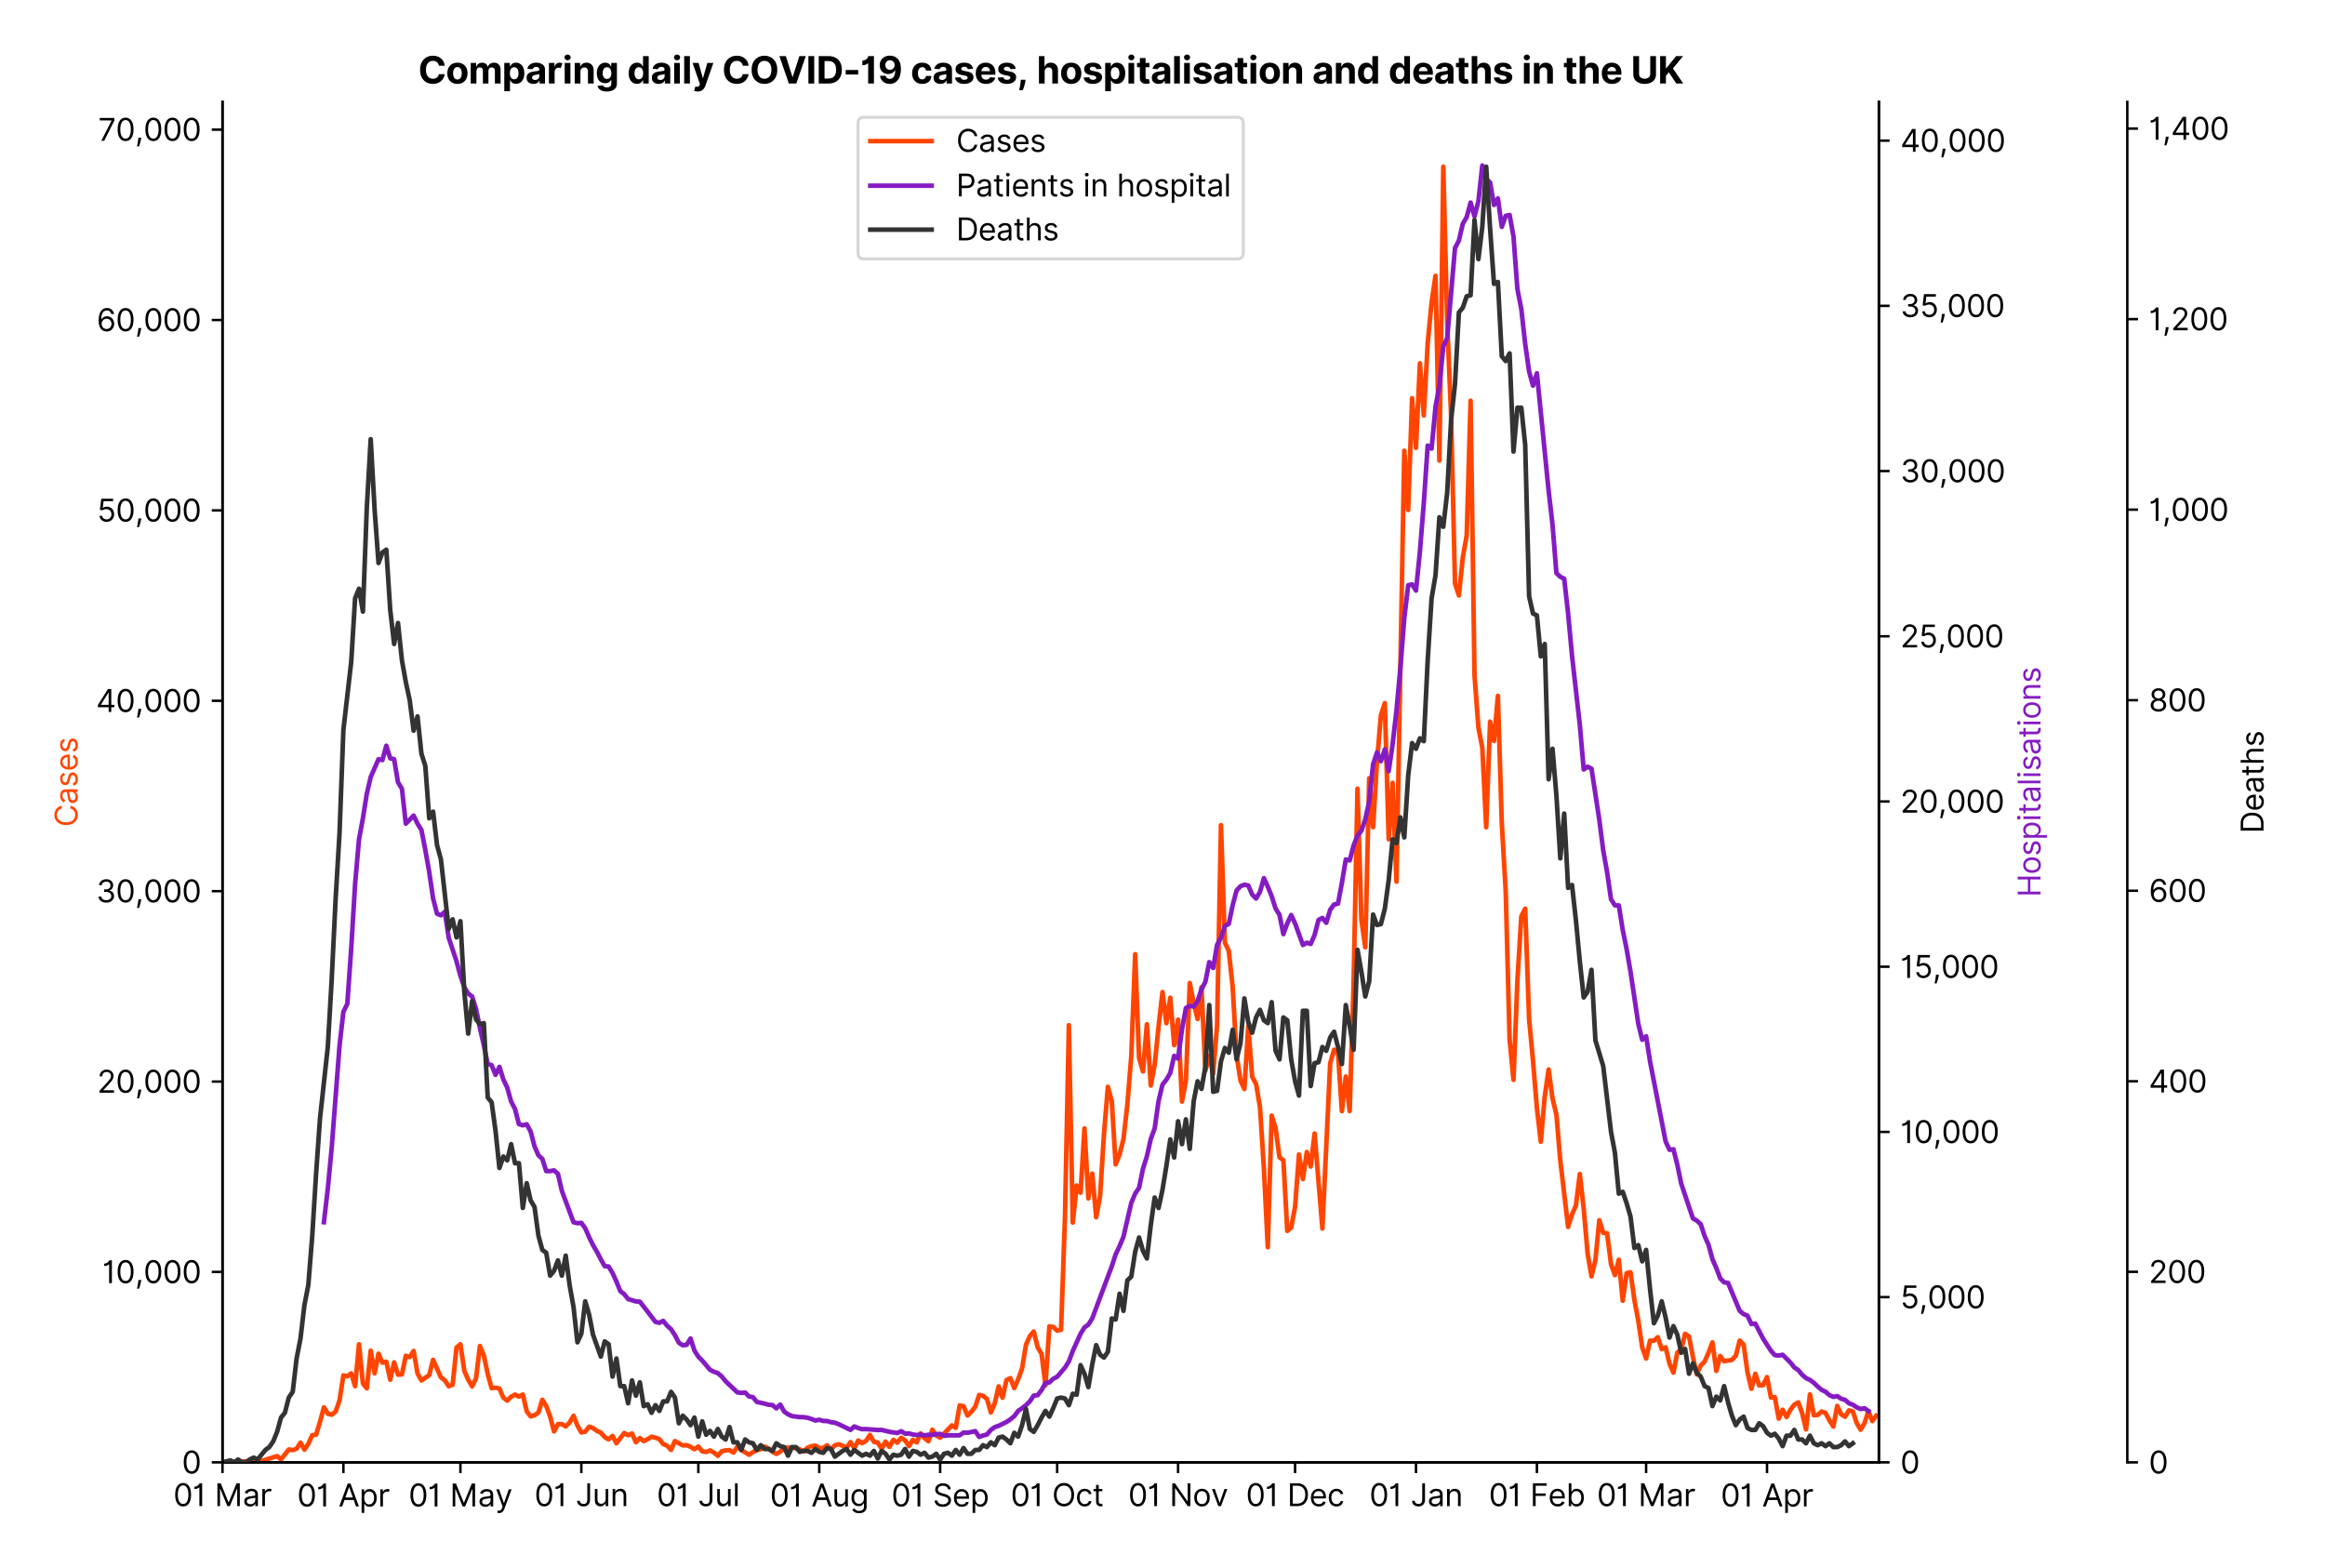 <?xml version="1.0" encoding="utf-8" standalone="no"?>
<!DOCTYPE svg PUBLIC "-//W3C//DTD SVG 1.1//EN"
  "http://www.w3.org/Graphics/SVG/1.1/DTD/svg11.dtd">
<svg version="1.1" viewBox="0 0 757.992 511.276" xmlns="http://www.w3.org/2000/svg" xmlns:xlink="http://www.w3.org/1999/xlink">
 <defs>
  <style type="text/css">*{stroke-linecap:butt;stroke-linejoin:round;}</style>
 </defs>
 <g id="figure_1">
  <g id="patch_1">
   <path d="M 0 511.276 
L 757.992 511.276 
L 757.992 0 
L 0 0 
z
" style="fill:#ffffff;"/>
  </g>
  <g id="axes_1">
   <g id="patch_2">
    <path d="M 72.537 476.745 
L 612.538 476.745 
L 612.538 33.225 
L 72.537 33.225 
z
" style="fill:#ffffff;"/>
   </g>
   <g id="matplotlib.axis_1">
    <g id="xtick_1">
     <g id="line2d_1">
      <defs>
       <path d="M 0 0 
L 0 3.5 
" id="m648efdde5a" style="stroke:#000000;stroke-width:0.8;"/>
      </defs>
      <g>
       <use style="stroke:#000000;stroke-width:0.8;" x="72.537" xlink:href="#m648efdde5a" y="476.745"/>
      </g>
     </g>
     <g id="text_1">
      <!-- 01 Mar -->
      <g transform="translate(56.501 491.018)scale(0.1 -0.1)">
       <defs>
        <path d="M 2000 -64 
Q 1230 -64 806 561 
Q 382 1186 382 2327 
Q 382 3459 809 4088 
Q 1236 4718 2000 4718 
Q 2764 4718 3191 4088 
Q 3618 3459 3618 2327 
Q 3618 1186 3194 561 
Q 2771 -64 2000 -64 
z
M 2000 436 
Q 2509 436 2791 927 
Q 3073 1418 3073 2327 
Q 3073 3234 2789 3730 
Q 2505 4227 2000 4227 
Q 1496 4227 1211 3730 
Q 927 3234 927 2327 
Q 927 1418 1210 927 
Q 1493 436 2000 436 
z
" id="Inter-Regular-30" transform="scale(0.016)"/>
        <path d="M 1973 4655 
L 1973 0 
L 1409 0 
L 1409 3836 
L 1373 3836 
Q 1341 3773 1209 3692 
Q 1077 3611 868 3551 
Q 659 3491 391 3491 
L 391 3964 
Q 661 3964 859 4061 
Q 1057 4159 1190 4291 
Q 1323 4423 1392 4529 
Q 1461 4636 1473 4655 
L 1973 4655 
z
" id="Inter-Regular-31" transform="scale(0.016)"/>
        <path id="Inter-Regular-20" transform="scale(0.016)"/>
        <path d="M 564 4655 
L 1236 4655 
L 2818 791 
L 2873 791 
L 4455 4655 
L 5127 4655 
L 5127 0 
L 4600 0 
L 4600 3536 
L 4555 3536 
L 3100 0 
L 2591 0 
L 1136 3536 
L 1091 3536 
L 1091 0 
L 564 0 
L 564 4655 
z
" id="Inter-Regular-4d" transform="scale(0.016)"/>
        <path d="M 1518 -82 
Q 1186 -82 916 44 
Q 646 170 486 410 
Q 327 650 327 991 
Q 327 1291 445 1478 
Q 564 1666 761 1773 
Q 959 1880 1199 1933 
Q 1439 1986 1682 2018 
Q 2000 2059 2199 2080 
Q 2398 2102 2490 2154 
Q 2582 2207 2582 2336 
L 2582 2355 
Q 2582 2691 2399 2877 
Q 2216 3064 1846 3064 
Q 1461 3064 1243 2895 
Q 1025 2727 936 2536 
L 427 2718 
Q 564 3036 792 3214 
Q 1021 3393 1292 3464 
Q 1564 3536 1827 3536 
Q 1996 3536 2215 3496 
Q 2434 3457 2640 3334 
Q 2846 3211 2982 2963 
Q 3118 2716 3118 2300 
L 3118 0 
L 2582 0 
L 2582 473 
L 2555 473 
Q 2500 359 2373 229 
Q 2246 100 2034 9 
Q 1823 -82 1518 -82 
z
M 1600 400 
Q 1918 400 2137 525 
Q 2357 650 2469 847 
Q 2582 1045 2582 1264 
L 2582 1755 
Q 2548 1714 2433 1681 
Q 2318 1648 2169 1624 
Q 2021 1600 1881 1583 
Q 1741 1566 1655 1555 
Q 1446 1527 1265 1467 
Q 1084 1407 974 1287 
Q 864 1168 864 964 
Q 864 684 1072 542 
Q 1280 400 1600 400 
z
" id="Inter-Regular-61" transform="scale(0.016)"/>
        <path d="M 491 0 
L 491 3491 
L 1009 3491 
L 1009 2964 
L 1046 2964 
Q 1139 3223 1389 3384 
Q 1639 3545 1955 3545 
Q 2100 3545 2209 3511 
Q 2318 3477 2400 3418 
L 2218 2964 
Q 2161 2993 2085 3010 
Q 2009 3027 1909 3027 
Q 1527 3027 1277 2794 
Q 1027 2561 1027 2209 
L 1027 0 
L 491 0 
z
" id="Inter-Regular-72" transform="scale(0.016)"/>
       </defs>
       <use xlink:href="#Inter-Regular-30"/>
       <use x="62.5" xlink:href="#Inter-Regular-31"/>
       <use x="106.676" xlink:href="#Inter-Regular-20"/>
       <use x="134.801" xlink:href="#Inter-Regular-4d"/>
       <use x="225.994" xlink:href="#Inter-Regular-61"/>
       <use x="282.386" xlink:href="#Inter-Regular-72"/>
      </g>
     </g>
    </g>
    <g id="xtick_2">
     <g id="line2d_2">
      <g>
       <use style="stroke:#000000;stroke-width:0.8;" x="111.956" xlink:href="#m648efdde5a" y="476.745"/>
      </g>
     </g>
     <g id="text_2">
      <!-- 01 Apr -->
      <g transform="translate(96.871 491.117)scale(0.1 -0.1)">
       <defs>
        <path d="M 755 0 
L 164 0 
L 1873 4655 
L 2455 4655 
L 4164 0 
L 3573 0 
L 3105 1318 
L 1223 1318 
L 755 0 
z
M 1400 1818 
L 2927 1818 
L 2182 3918 
L 2146 3918 
L 1400 1818 
z
" id="Inter-Regular-41" transform="scale(0.016)"/>
        <path d="M 491 -1309 
L 491 3491 
L 1009 3491 
L 1009 2936 
L 1073 2936 
Q 1132 3027 1237 3169 
Q 1343 3311 1542 3423 
Q 1741 3536 2082 3536 
Q 2523 3536 2859 3315 
Q 3196 3095 3384 2690 
Q 3573 2286 3573 1736 
Q 3573 1182 3384 776 
Q 3196 370 2861 148 
Q 2527 -73 2091 -73 
Q 1755 -73 1552 39 
Q 1350 152 1241 296 
Q 1132 441 1073 536 
L 1027 536 
L 1027 -1309 
L 491 -1309 
z
M 1018 1745 
Q 1018 1152 1276 780 
Q 1534 409 2018 409 
Q 2355 409 2581 587 
Q 2807 766 2921 1069 
Q 3036 1373 3036 1745 
Q 3036 2114 2923 2410 
Q 2811 2707 2585 2881 
Q 2359 3055 2018 3055 
Q 1527 3055 1272 2693 
Q 1018 2332 1018 1745 
z
" id="Inter-Regular-70" transform="scale(0.016)"/>
       </defs>
       <use xlink:href="#Inter-Regular-30"/>
       <use x="62.5" xlink:href="#Inter-Regular-31"/>
       <use x="106.676" xlink:href="#Inter-Regular-20"/>
       <use x="134.801" xlink:href="#Inter-Regular-41"/>
       <use x="202.415" xlink:href="#Inter-Regular-70"/>
       <use x="263.352" xlink:href="#Inter-Regular-72"/>
      </g>
     </g>
    </g>
    <g id="xtick_3">
     <g id="line2d_3">
      <g>
       <use style="stroke:#000000;stroke-width:0.8;" x="150.104" xlink:href="#m648efdde5a" y="476.745"/>
      </g>
     </g>
     <g id="text_3">
      <!-- 01 May -->
      <g transform="translate(133.201 491.117)scale(0.1 -0.1)">
       <defs>
        <path d="M 818 -1355 
Q 682 -1355 575 -1333 
Q 468 -1311 427 -1291 
L 564 -818 
Q 857 -893 1053 -814 
Q 1250 -736 1391 -345 
L 1509 -18 
L 218 3491 
L 800 3491 
L 1764 709 
L 1800 709 
L 2764 3491 
L 3346 3491 
L 1846 -564 
Q 1550 -1355 818 -1355 
z
" id="Inter-Regular-79" transform="scale(0.016)"/>
       </defs>
       <use xlink:href="#Inter-Regular-30"/>
       <use x="62.5" xlink:href="#Inter-Regular-31"/>
       <use x="106.676" xlink:href="#Inter-Regular-20"/>
       <use x="134.801" xlink:href="#Inter-Regular-4d"/>
       <use x="225.994" xlink:href="#Inter-Regular-61"/>
       <use x="282.386" xlink:href="#Inter-Regular-79"/>
      </g>
     </g>
    </g>
    <g id="xtick_4">
     <g id="line2d_4">
      <g>
       <use style="stroke:#000000;stroke-width:0.8;" x="189.523" xlink:href="#m648efdde5a" y="476.745"/>
      </g>
     </g>
     <g id="text_4">
      <!-- 01 Jun -->
      <g transform="translate(174.238 491.018)scale(0.1 -0.1)">
       <defs>
        <path d="M 2346 4655 
L 2909 4655 
L 2909 1327 
Q 2909 657 2549 296 
Q 2189 -64 1582 -64 
Q 1200 -64 902 76 
Q 605 216 434 475 
Q 264 734 264 1091 
L 818 1091 
Q 818 795 1034 615 
Q 1250 436 1582 436 
Q 1948 436 2147 664 
Q 2346 893 2346 1327 
L 2346 4655 
z
" id="Inter-Regular-4a" transform="scale(0.016)"/>
        <path d="M 2691 1427 
L 2691 3491 
L 3227 3491 
L 3227 0 
L 2691 0 
L 2691 591 
L 2655 591 
Q 2532 325 2273 140 
Q 2014 -45 1618 -45 
Q 1127 -45 809 280 
Q 491 605 491 1273 
L 491 3491 
L 1027 3491 
L 1027 1309 
Q 1027 927 1242 700 
Q 1457 473 1791 473 
Q 1991 473 2199 575 
Q 2407 677 2549 888 
Q 2691 1100 2691 1427 
z
" id="Inter-Regular-75" transform="scale(0.016)"/>
        <path d="M 1027 2100 
L 1027 0 
L 491 0 
L 491 3491 
L 1009 3491 
L 1009 2945 
L 1055 2945 
Q 1177 3211 1427 3373 
Q 1677 3536 2073 3536 
Q 2602 3536 2928 3211 
Q 3255 2886 3255 2218 
L 3255 0 
L 2718 0 
L 2718 2182 
Q 2718 2593 2504 2824 
Q 2291 3055 1918 3055 
Q 1534 3055 1280 2806 
Q 1027 2557 1027 2100 
z
" id="Inter-Regular-6e" transform="scale(0.016)"/>
       </defs>
       <use xlink:href="#Inter-Regular-30"/>
       <use x="62.5" xlink:href="#Inter-Regular-31"/>
       <use x="106.676" xlink:href="#Inter-Regular-20"/>
       <use x="134.801" xlink:href="#Inter-Regular-4a"/>
       <use x="189.063" xlink:href="#Inter-Regular-75"/>
       <use x="247.159" xlink:href="#Inter-Regular-6e"/>
      </g>
     </g>
    </g>
    <g id="xtick_5">
     <g id="line2d_5">
      <g>
       <use style="stroke:#000000;stroke-width:0.8;" x="227.67" xlink:href="#m648efdde5a" y="476.745"/>
      </g>
     </g>
     <g id="text_5">
      <!-- 01 Jul -->
      <g transform="translate(214.126 491.018)scale(0.1 -0.1)">
       <defs>
        <path d="M 1027 4655 
L 1027 0 
L 491 0 
L 491 4655 
L 1027 4655 
z
" id="Inter-Regular-6c" transform="scale(0.016)"/>
       </defs>
       <use xlink:href="#Inter-Regular-30"/>
       <use x="62.5" xlink:href="#Inter-Regular-31"/>
       <use x="106.676" xlink:href="#Inter-Regular-20"/>
       <use x="134.801" xlink:href="#Inter-Regular-4a"/>
       <use x="189.063" xlink:href="#Inter-Regular-75"/>
       <use x="247.159" xlink:href="#Inter-Regular-6c"/>
      </g>
     </g>
    </g>
    <g id="xtick_6">
     <g id="line2d_6">
      <g>
       <use style="stroke:#000000;stroke-width:0.8;" x="267.089" xlink:href="#m648efdde5a" y="476.745"/>
      </g>
     </g>
     <g id="text_6">
      <!-- 01 Aug -->
      <g transform="translate(251.017 491.117)scale(0.1 -0.1)">
       <defs>
        <path d="M 1900 -1382 
Q 1316 -1382 976 -1169 
Q 636 -957 473 -682 
L 900 -382 
Q 973 -477 1084 -601 
Q 1196 -725 1390 -817 
Q 1584 -909 1900 -909 
Q 2323 -909 2598 -704 
Q 2873 -500 2873 -64 
L 2873 645 
L 2827 645 
Q 2768 550 2660 410 
Q 2552 270 2351 162 
Q 2150 55 1809 55 
Q 1386 55 1051 255 
Q 716 455 521 836 
Q 327 1218 327 1764 
Q 327 2300 516 2699 
Q 705 3098 1041 3317 
Q 1377 3536 1818 3536 
Q 2159 3536 2360 3423 
Q 2561 3311 2669 3169 
Q 2777 3027 2836 2936 
L 2891 2936 
L 2891 3491 
L 3409 3491 
L 3409 -100 
Q 3409 -550 3205 -833 
Q 3002 -1116 2660 -1249 
Q 2318 -1382 1900 -1382 
z
M 1882 536 
Q 2366 536 2624 864 
Q 2882 1193 2882 1773 
Q 2882 2339 2627 2697 
Q 2373 3055 1882 3055 
Q 1541 3055 1315 2882 
Q 1089 2709 976 2418 
Q 864 2127 864 1773 
Q 864 1227 1120 881 
Q 1377 536 1882 536 
z
" id="Inter-Regular-67" transform="scale(0.016)"/>
       </defs>
       <use xlink:href="#Inter-Regular-30"/>
       <use x="62.5" xlink:href="#Inter-Regular-31"/>
       <use x="106.676" xlink:href="#Inter-Regular-20"/>
       <use x="134.801" xlink:href="#Inter-Regular-41"/>
       <use x="202.415" xlink:href="#Inter-Regular-75"/>
       <use x="260.511" xlink:href="#Inter-Regular-67"/>
      </g>
     </g>
    </g>
    <g id="xtick_7">
     <g id="line2d_7">
      <g>
       <use style="stroke:#000000;stroke-width:0.8;" x="306.508" xlink:href="#m648efdde5a" y="476.745"/>
      </g>
     </g>
     <g id="text_7">
      <!-- 01 Sep -->
      <g transform="translate(290.62 491.117)scale(0.1 -0.1)">
       <defs>
        <path d="M 3109 3491 
Q 3068 3836 2777 4027 
Q 2486 4218 2064 4218 
Q 1600 4218 1318 3999 
Q 1036 3780 1036 3445 
Q 1036 3195 1189 3042 
Q 1343 2889 1553 2803 
Q 1764 2718 1936 2673 
L 2409 2545 
Q 2591 2498 2815 2414 
Q 3039 2330 3244 2185 
Q 3450 2041 3584 1816 
Q 3718 1591 3718 1264 
Q 3718 886 3521 581 
Q 3325 277 2949 97 
Q 2573 -82 2036 -82 
Q 1286 -82 845 272 
Q 405 627 364 1200 
L 946 1200 
Q 968 936 1124 764 
Q 1280 593 1519 510 
Q 1759 427 2036 427 
Q 2359 427 2616 533 
Q 2873 639 3023 828 
Q 3173 1018 3173 1273 
Q 3173 1505 3043 1650 
Q 2914 1795 2702 1886 
Q 2491 1977 2246 2045 
L 1673 2209 
Q 1127 2366 809 2657 
Q 491 2948 491 3418 
Q 491 3809 703 4101 
Q 916 4393 1276 4555 
Q 1636 4718 2082 4718 
Q 2532 4718 2882 4558 
Q 3232 4398 3437 4120 
Q 3643 3843 3655 3491 
L 3109 3491 
z
" id="Inter-Regular-53" transform="scale(0.016)"/>
        <path d="M 1955 -73 
Q 1450 -73 1085 151 
Q 721 375 524 778 
Q 327 1182 327 1718 
Q 327 2255 524 2665 
Q 721 3075 1074 3305 
Q 1427 3536 1900 3536 
Q 2173 3536 2439 3445 
Q 2705 3355 2923 3151 
Q 3141 2948 3270 2614 
Q 3400 2280 3400 1791 
L 3400 1564 
L 866 1564 
Q 884 1005 1183 707 
Q 1482 409 1955 409 
Q 2271 409 2498 545 
Q 2725 682 2827 955 
L 3346 809 
Q 3223 414 2854 170 
Q 2486 -73 1955 -73 
z
M 866 2027 
L 2855 2027 
Q 2855 2470 2595 2762 
Q 2336 3055 1900 3055 
Q 1593 3055 1368 2911 
Q 1143 2768 1013 2533 
Q 884 2298 866 2027 
z
" id="Inter-Regular-65" transform="scale(0.016)"/>
       </defs>
       <use xlink:href="#Inter-Regular-30"/>
       <use x="62.5" xlink:href="#Inter-Regular-31"/>
       <use x="106.676" xlink:href="#Inter-Regular-20"/>
       <use x="134.801" xlink:href="#Inter-Regular-53"/>
       <use x="198.58" xlink:href="#Inter-Regular-65"/>
       <use x="256.818" xlink:href="#Inter-Regular-70"/>
      </g>
     </g>
    </g>
    <g id="xtick_8">
     <g id="line2d_8">
      <g>
       <use style="stroke:#000000;stroke-width:0.8;" x="344.655" xlink:href="#m648efdde5a" y="476.745"/>
      </g>
     </g>
     <g id="text_8">
      <!-- 01 Oct -->
      <g transform="translate(329.499 491.018)scale(0.1 -0.1)">
       <defs>
        <path d="M 4491 2327 
Q 4491 1591 4225 1054 
Q 3959 518 3495 227 
Q 3032 -64 2436 -64 
Q 1841 -64 1377 227 
Q 914 518 648 1054 
Q 382 1591 382 2327 
Q 382 3064 648 3600 
Q 914 4136 1377 4427 
Q 1841 4718 2436 4718 
Q 3032 4718 3495 4427 
Q 3959 4136 4225 3600 
Q 4491 3064 4491 2327 
z
M 3946 2327 
Q 3946 2932 3744 3348 
Q 3543 3764 3201 3977 
Q 2859 4191 2436 4191 
Q 2014 4191 1672 3977 
Q 1330 3764 1128 3348 
Q 927 2932 927 2327 
Q 927 1723 1128 1307 
Q 1330 891 1672 677 
Q 2014 464 2436 464 
Q 2859 464 3201 677 
Q 3543 891 3744 1307 
Q 3946 1723 3946 2327 
z
" id="Inter-Regular-4f" transform="scale(0.016)"/>
        <path d="M 1909 -73 
Q 1418 -73 1063 159 
Q 709 391 518 798 
Q 327 1205 327 1727 
Q 327 2259 524 2667 
Q 721 3075 1074 3305 
Q 1427 3536 1900 3536 
Q 2268 3536 2563 3400 
Q 2859 3264 3047 3018 
Q 3236 2773 3282 2445 
L 2746 2445 
Q 2684 2684 2474 2869 
Q 2264 3055 1909 3055 
Q 1439 3055 1151 2697 
Q 864 2339 864 1745 
Q 864 1139 1148 774 
Q 1432 409 1909 409 
Q 2223 409 2447 570 
Q 2671 732 2746 1018 
L 3282 1018 
Q 3236 709 3058 462 
Q 2880 216 2588 71 
Q 2296 -73 1909 -73 
z
" id="Inter-Regular-63" transform="scale(0.016)"/>
        <path d="M 2009 3491 
L 2009 3036 
L 1264 3036 
L 1264 1000 
Q 1264 773 1331 660 
Q 1398 548 1503 510 
Q 1609 473 1727 473 
Q 1816 473 1873 483 
Q 1930 493 1964 500 
L 2073 18 
Q 2018 -2 1920 -23 
Q 1823 -45 1673 -45 
Q 1446 -45 1228 52 
Q 1011 150 869 350 
Q 727 550 727 855 
L 727 3036 
L 200 3036 
L 200 3491 
L 727 3491 
L 727 4327 
L 1264 4327 
L 1264 3491 
L 2009 3491 
z
" id="Inter-Regular-74" transform="scale(0.016)"/>
       </defs>
       <use xlink:href="#Inter-Regular-30"/>
       <use x="62.5" xlink:href="#Inter-Regular-31"/>
       <use x="106.676" xlink:href="#Inter-Regular-20"/>
       <use x="134.801" xlink:href="#Inter-Regular-4f"/>
       <use x="210.938" xlink:href="#Inter-Regular-63"/>
       <use x="266.761" xlink:href="#Inter-Regular-74"/>
      </g>
     </g>
    </g>
    <g id="xtick_9">
     <g id="line2d_9">
      <g>
       <use style="stroke:#000000;stroke-width:0.8;" x="384.074" xlink:href="#m648efdde5a" y="476.745"/>
      </g>
     </g>
     <g id="text_9">
      <!-- 01 Nov -->
      <g transform="translate(367.803 491.018)scale(0.1 -0.1)">
       <defs>
        <path d="M 4255 4655 
L 4255 0 
L 3709 0 
L 1173 3655 
L 1127 3655 
L 1127 0 
L 564 0 
L 564 4655 
L 1109 4655 
L 3655 991 
L 3700 991 
L 3700 4655 
L 4255 4655 
z
" id="Inter-Regular-4e" transform="scale(0.016)"/>
        <path d="M 1909 -73 
Q 1436 -73 1080 152 
Q 725 377 526 781 
Q 327 1186 327 1727 
Q 327 2273 526 2679 
Q 725 3086 1080 3311 
Q 1436 3536 1909 3536 
Q 2382 3536 2737 3311 
Q 3093 3086 3292 2679 
Q 3491 2273 3491 1727 
Q 3491 1186 3292 781 
Q 3093 377 2737 152 
Q 2382 -73 1909 -73 
z
M 1909 409 
Q 2268 409 2500 593 
Q 2732 777 2843 1077 
Q 2955 1377 2955 1727 
Q 2955 2077 2843 2379 
Q 2732 2682 2500 2868 
Q 2268 3055 1909 3055 
Q 1550 3055 1318 2868 
Q 1086 2682 975 2379 
Q 864 2077 864 1727 
Q 864 1377 975 1077 
Q 1086 777 1318 593 
Q 1550 409 1909 409 
z
" id="Inter-Regular-6f" transform="scale(0.016)"/>
        <path d="M 3346 3491 
L 2055 0 
L 1509 0 
L 218 3491 
L 800 3491 
L 1764 709 
L 1800 709 
L 2764 3491 
L 3346 3491 
z
" id="Inter-Regular-76" transform="scale(0.016)"/>
       </defs>
       <use xlink:href="#Inter-Regular-30"/>
       <use x="62.5" xlink:href="#Inter-Regular-31"/>
       <use x="106.676" xlink:href="#Inter-Regular-20"/>
       <use x="134.801" xlink:href="#Inter-Regular-4e"/>
       <use x="210.085" xlink:href="#Inter-Regular-6f"/>
       <use x="269.744" xlink:href="#Inter-Regular-76"/>
      </g>
     </g>
    </g>
    <g id="xtick_10">
     <g id="line2d_10">
      <g>
       <use style="stroke:#000000;stroke-width:0.8;" x="422.221" xlink:href="#m648efdde5a" y="476.745"/>
      </g>
     </g>
     <g id="text_10">
      <!-- 01 Dec -->
      <g transform="translate(406.184 491.018)scale(0.1 -0.1)">
       <defs>
        <path d="M 2000 0 
L 564 0 
L 564 4655 
L 2064 4655 
Q 2741 4655 3223 4376 
Q 3705 4098 3961 3578 
Q 4218 3059 4218 2336 
Q 4218 1609 3959 1085 
Q 3700 561 3204 280 
Q 2709 0 2000 0 
z
M 1127 500 
L 1964 500 
Q 2830 500 3251 992 
Q 3673 1484 3673 2336 
Q 3673 3182 3259 3668 
Q 2846 4155 2027 4155 
L 1127 4155 
L 1127 500 
z
" id="Inter-Regular-44" transform="scale(0.016)"/>
       </defs>
       <use xlink:href="#Inter-Regular-30"/>
       <use x="62.5" xlink:href="#Inter-Regular-31"/>
       <use x="106.676" xlink:href="#Inter-Regular-20"/>
       <use x="134.801" xlink:href="#Inter-Regular-44"/>
       <use x="206.676" xlink:href="#Inter-Regular-65"/>
       <use x="264.915" xlink:href="#Inter-Regular-63"/>
      </g>
     </g>
    </g>
    <g id="xtick_11">
     <g id="line2d_11">
      <g>
       <use style="stroke:#000000;stroke-width:0.8;" x="461.64" xlink:href="#m648efdde5a" y="476.745"/>
      </g>
     </g>
     <g id="text_11">
      <!-- 01 Jan -->
      <g transform="translate(446.441 491.018)scale(0.1 -0.1)">
       <use xlink:href="#Inter-Regular-30"/>
       <use x="62.5" xlink:href="#Inter-Regular-31"/>
       <use x="106.676" xlink:href="#Inter-Regular-20"/>
       <use x="134.801" xlink:href="#Inter-Regular-4a"/>
       <use x="189.063" xlink:href="#Inter-Regular-61"/>
       <use x="245.455" xlink:href="#Inter-Regular-6e"/>
      </g>
     </g>
    </g>
    <g id="xtick_12">
     <g id="line2d_12">
      <g>
       <use style="stroke:#000000;stroke-width:0.8;" x="501.059" xlink:href="#m648efdde5a" y="476.745"/>
      </g>
     </g>
     <g id="text_12">
      <!-- 01 Feb -->
      <g transform="translate(485.37 491.018)scale(0.1 -0.1)">
       <defs>
        <path d="M 564 0 
L 564 4655 
L 3355 4655 
L 3355 4155 
L 1127 4155 
L 1127 2582 
L 3146 2582 
L 3146 2082 
L 1127 2082 
L 1127 0 
L 564 0 
z
" id="Inter-Regular-46" transform="scale(0.016)"/>
        <path d="M 564 0 
L 564 4655 
L 1100 4655 
L 1100 2936 
L 1146 2936 
Q 1205 3027 1310 3169 
Q 1416 3311 1615 3423 
Q 1814 3536 2155 3536 
Q 2596 3536 2932 3315 
Q 3268 3095 3457 2690 
Q 3646 2286 3646 1736 
Q 3646 1182 3457 776 
Q 3268 370 2934 148 
Q 2600 -73 2164 -73 
Q 1827 -73 1625 39 
Q 1423 152 1314 296 
Q 1205 441 1146 536 
L 1082 536 
L 1082 0 
L 564 0 
z
M 1091 1745 
Q 1091 1152 1349 780 
Q 1607 409 2091 409 
Q 2427 409 2653 587 
Q 2880 766 2994 1069 
Q 3109 1373 3109 1745 
Q 3109 2114 2996 2410 
Q 2884 2707 2658 2881 
Q 2432 3055 2091 3055 
Q 1600 3055 1345 2693 
Q 1091 2332 1091 1745 
z
" id="Inter-Regular-62" transform="scale(0.016)"/>
       </defs>
       <use xlink:href="#Inter-Regular-30"/>
       <use x="62.5" xlink:href="#Inter-Regular-31"/>
       <use x="106.676" xlink:href="#Inter-Regular-20"/>
       <use x="134.801" xlink:href="#Inter-Regular-46"/>
       <use x="193.466" xlink:href="#Inter-Regular-65"/>
       <use x="251.705" xlink:href="#Inter-Regular-62"/>
      </g>
     </g>
    </g>
    <g id="xtick_13">
     <g id="line2d_13">
      <g>
       <use style="stroke:#000000;stroke-width:0.8;" x="536.663" xlink:href="#m648efdde5a" y="476.745"/>
      </g>
     </g>
     <g id="text_13">
      <!-- 01 Mar -->
      <g transform="translate(520.626 491.018)scale(0.1 -0.1)">
       <use xlink:href="#Inter-Regular-30"/>
       <use x="62.5" xlink:href="#Inter-Regular-31"/>
       <use x="106.676" xlink:href="#Inter-Regular-20"/>
       <use x="134.801" xlink:href="#Inter-Regular-4d"/>
       <use x="225.994" xlink:href="#Inter-Regular-61"/>
       <use x="282.386" xlink:href="#Inter-Regular-72"/>
      </g>
     </g>
    </g>
    <g id="xtick_14">
     <g id="line2d_14">
      <g>
       <use style="stroke:#000000;stroke-width:0.8;" x="576.082" xlink:href="#m648efdde5a" y="476.745"/>
      </g>
     </g>
     <g id="text_14">
      <!-- 01 Apr -->
      <g transform="translate(560.997 491.117)scale(0.1 -0.1)">
       <use xlink:href="#Inter-Regular-30"/>
       <use x="62.5" xlink:href="#Inter-Regular-31"/>
       <use x="106.676" xlink:href="#Inter-Regular-20"/>
       <use x="134.801" xlink:href="#Inter-Regular-41"/>
       <use x="202.415" xlink:href="#Inter-Regular-70"/>
       <use x="263.352" xlink:href="#Inter-Regular-72"/>
      </g>
     </g>
    </g>
   </g>
   <g id="matplotlib.axis_2">
    <g id="ytick_1">
     <g id="line2d_15">
      <defs>
       <path d="M 0 0 
L -3.5 0 
" id="m8645ba4dfe" style="stroke:#000000;stroke-width:0.8;"/>
      </defs>
      <g>
       <use style="stroke:#000000;stroke-width:0.8;" x="72.537" xlink:href="#m8645ba4dfe" y="476.745"/>
      </g>
     </g>
     <g id="text_15">
      <!-- 0 -->
      <g transform="translate(59.288 480.382)scale(0.1 -0.1)">
       <use xlink:href="#Inter-Regular-30"/>
      </g>
     </g>
    </g>
    <g id="ytick_2">
     <g id="line2d_16">
      <g>
       <use style="stroke:#000000;stroke-width:0.8;" x="72.537" xlink:href="#m8645ba4dfe" y="414.676"/>
      </g>
     </g>
     <g id="text_16">
      <!-- 10,000 -->
      <g transform="translate(33.322 418.312)scale(0.1 -0.1)">
       <defs>
        <path d="M 1291 636 
L 1255 391 
Q 1216 132 1137 -163 
Q 1059 -459 975 -720 
Q 891 -982 836 -1136 
L 427 -1136 
Q 457 -991 504 -752 
Q 552 -514 601 -219 
Q 650 75 682 382 
L 709 636 
L 1291 636 
z
" id="Inter-Regular-2c" transform="scale(0.016)"/>
       </defs>
       <use xlink:href="#Inter-Regular-31"/>
       <use x="44.176" xlink:href="#Inter-Regular-30"/>
       <use x="106.676" xlink:href="#Inter-Regular-2c"/>
       <use x="134.659" xlink:href="#Inter-Regular-30"/>
       <use x="197.159" xlink:href="#Inter-Regular-30"/>
       <use x="259.659" xlink:href="#Inter-Regular-30"/>
      </g>
     </g>
    </g>
    <g id="ytick_3">
     <g id="line2d_17">
      <g>
       <use style="stroke:#000000;stroke-width:0.8;" x="72.537" xlink:href="#m8645ba4dfe" y="352.606"/>
      </g>
     </g>
     <g id="text_17">
      <!-- 20,000 -->
      <g transform="translate(31.688 356.243)scale(0.1 -0.1)">
       <defs>
        <path d="M 482 0 
L 482 409 
L 2018 2091 
Q 2289 2386 2464 2605 
Q 2639 2825 2724 3019 
Q 2809 3214 2809 3427 
Q 2809 3795 2553 4011 
Q 2298 4227 1918 4227 
Q 1514 4227 1275 3985 
Q 1036 3743 1036 3345 
L 500 3345 
Q 500 3755 688 4064 
Q 877 4373 1203 4545 
Q 1530 4718 1936 4718 
Q 2346 4718 2661 4545 
Q 2977 4373 3156 4079 
Q 3336 3786 3336 3427 
Q 3336 3170 3244 2926 
Q 3152 2682 2926 2383 
Q 2700 2084 2300 1655 
L 1255 536 
L 1255 500 
L 3418 500 
L 3418 0 
L 482 0 
z
" id="Inter-Regular-32" transform="scale(0.016)"/>
       </defs>
       <use xlink:href="#Inter-Regular-32"/>
       <use x="60.511" xlink:href="#Inter-Regular-30"/>
       <use x="123.011" xlink:href="#Inter-Regular-2c"/>
       <use x="150.994" xlink:href="#Inter-Regular-30"/>
       <use x="213.494" xlink:href="#Inter-Regular-30"/>
       <use x="275.994" xlink:href="#Inter-Regular-30"/>
      </g>
     </g>
    </g>
    <g id="ytick_4">
     <g id="line2d_18">
      <g>
       <use style="stroke:#000000;stroke-width:0.8;" x="72.537" xlink:href="#m8645ba4dfe" y="290.537"/>
      </g>
     </g>
     <g id="text_18">
      <!-- 30,000 -->
      <g transform="translate(31.375 294.174)scale(0.1 -0.1)">
       <defs>
        <path d="M 2055 -64 
Q 1605 -64 1253 90 
Q 902 245 696 521 
Q 491 798 473 1164 
L 1046 1164 
Q 1071 827 1356 631 
Q 1641 436 2046 436 
Q 2493 436 2783 664 
Q 3073 893 3073 1264 
Q 3073 1650 2787 1893 
Q 2502 2136 1973 2136 
L 1600 2136 
L 1600 2636 
L 1973 2636 
Q 2386 2636 2647 2856 
Q 2909 3077 2909 3445 
Q 2909 3798 2679 4012 
Q 2450 4227 2064 4227 
Q 1823 4227 1610 4139 
Q 1398 4052 1264 3887 
Q 1130 3723 1118 3491 
L 573 3491 
Q 586 3857 793 4133 
Q 1000 4409 1335 4563 
Q 1671 4718 2073 4718 
Q 2505 4718 2814 4544 
Q 3123 4370 3289 4086 
Q 3455 3802 3455 3473 
Q 3455 3080 3249 2802 
Q 3043 2525 2691 2418 
L 2691 2382 
Q 3132 2309 3379 2008 
Q 3627 1707 3627 1264 
Q 3627 884 3421 583 
Q 3216 282 2861 109 
Q 2507 -64 2055 -64 
z
" id="Inter-Regular-33" transform="scale(0.016)"/>
       </defs>
       <use xlink:href="#Inter-Regular-33"/>
       <use x="63.636" xlink:href="#Inter-Regular-30"/>
       <use x="126.136" xlink:href="#Inter-Regular-2c"/>
       <use x="154.119" xlink:href="#Inter-Regular-30"/>
       <use x="216.619" xlink:href="#Inter-Regular-30"/>
       <use x="279.119" xlink:href="#Inter-Regular-30"/>
      </g>
     </g>
    </g>
    <g id="ytick_5">
     <g id="line2d_19">
      <g>
       <use style="stroke:#000000;stroke-width:0.8;" x="72.537" xlink:href="#m8645ba4dfe" y="228.468"/>
      </g>
     </g>
     <g id="text_19">
      <!-- 40,000 -->
      <g transform="translate(31.319 232.105)scale(0.1 -0.1)">
       <defs>
        <path d="M 373 955 
L 373 1418 
L 2418 4655 
L 3100 4655 
L 3100 1455 
L 3736 1455 
L 3736 955 
L 3100 955 
L 3100 0 
L 2564 0 
L 2564 955 
L 373 955 
z
M 2564 1455 
L 2564 3936 
L 2527 3936 
L 982 1491 
L 982 1455 
L 2564 1455 
z
" id="Inter-Regular-34" transform="scale(0.016)"/>
       </defs>
       <use xlink:href="#Inter-Regular-34"/>
       <use x="64.205" xlink:href="#Inter-Regular-30"/>
       <use x="126.705" xlink:href="#Inter-Regular-2c"/>
       <use x="154.688" xlink:href="#Inter-Regular-30"/>
       <use x="217.188" xlink:href="#Inter-Regular-30"/>
       <use x="279.688" xlink:href="#Inter-Regular-30"/>
      </g>
     </g>
    </g>
    <g id="ytick_6">
     <g id="line2d_20">
      <g>
       <use style="stroke:#000000;stroke-width:0.8;" x="72.537" xlink:href="#m8645ba4dfe" y="166.399"/>
      </g>
     </g>
     <g id="text_20">
      <!-- 50,000 -->
      <g transform="translate(31.659 170.035)scale(0.1 -0.1)">
       <defs>
        <path d="M 1936 -64 
Q 1536 -64 1216 95 
Q 896 255 702 532 
Q 509 809 491 1164 
L 1036 1164 
Q 1068 848 1324 642 
Q 1580 436 1936 436 
Q 2223 436 2447 570 
Q 2671 705 2799 940 
Q 2927 1175 2927 1473 
Q 2927 1777 2794 2017 
Q 2661 2257 2429 2395 
Q 2198 2534 1900 2536 
Q 1686 2539 1461 2472 
Q 1236 2405 1091 2300 
L 564 2364 
L 846 4655 
L 3264 4655 
L 3264 4155 
L 1318 4155 
L 1155 2782 
L 1182 2782 
Q 1325 2895 1541 2970 
Q 1757 3045 1991 3045 
Q 2418 3045 2753 2842 
Q 3089 2639 3281 2286 
Q 3473 1934 3473 1482 
Q 3473 1036 3274 687 
Q 3075 339 2727 137 
Q 2380 -64 1936 -64 
z
" id="Inter-Regular-35" transform="scale(0.016)"/>
       </defs>
       <use xlink:href="#Inter-Regular-35"/>
       <use x="60.795" xlink:href="#Inter-Regular-30"/>
       <use x="123.295" xlink:href="#Inter-Regular-2c"/>
       <use x="151.278" xlink:href="#Inter-Regular-30"/>
       <use x="213.778" xlink:href="#Inter-Regular-30"/>
       <use x="276.278" xlink:href="#Inter-Regular-30"/>
      </g>
     </g>
    </g>
    <g id="ytick_7">
     <g id="line2d_21">
      <g>
       <use style="stroke:#000000;stroke-width:0.8;" x="72.537" xlink:href="#m8645ba4dfe" y="104.329"/>
      </g>
     </g>
     <g id="text_21">
      <!-- 60,000 -->
      <g transform="translate(31.503 107.966)scale(0.1 -0.1)">
       <defs>
        <path d="M 2027 -64 
Q 1741 -59 1454 45 
Q 1168 150 932 399 
Q 696 648 552 1074 
Q 409 1500 409 2145 
Q 409 3386 861 4056 
Q 1314 4727 2100 4727 
Q 2686 4727 3073 4384 
Q 3461 4041 3546 3491 
L 2991 3491 
Q 2914 3811 2691 4019 
Q 2468 4227 2100 4227 
Q 1559 4227 1249 3755 
Q 939 3284 936 2427 
L 973 2427 
Q 1164 2716 1461 2880 
Q 1759 3045 2118 3045 
Q 2518 3045 2850 2846 
Q 3182 2648 3382 2299 
Q 3582 1950 3582 1500 
Q 3582 1068 3389 710 
Q 3196 352 2847 142 
Q 2498 -68 2027 -64 
z
M 2027 436 
Q 2314 436 2542 579 
Q 2771 723 2903 964 
Q 3036 1205 3036 1500 
Q 3036 1789 2908 2026 
Q 2780 2264 2556 2404 
Q 2332 2545 2046 2545 
Q 1757 2545 1525 2397 
Q 1293 2250 1157 2010 
Q 1021 1770 1018 1491 
Q 1018 1214 1149 973 
Q 1280 732 1508 584 
Q 1736 436 2027 436 
z
" id="Inter-Regular-36" transform="scale(0.016)"/>
       </defs>
       <use xlink:href="#Inter-Regular-36"/>
       <use x="62.358" xlink:href="#Inter-Regular-30"/>
       <use x="124.858" xlink:href="#Inter-Regular-2c"/>
       <use x="152.841" xlink:href="#Inter-Regular-30"/>
       <use x="215.341" xlink:href="#Inter-Regular-30"/>
       <use x="277.841" xlink:href="#Inter-Regular-30"/>
      </g>
     </g>
    </g>
    <g id="ytick_8">
     <g id="line2d_22">
      <g>
       <use style="stroke:#000000;stroke-width:0.8;" x="72.537" xlink:href="#m8645ba4dfe" y="42.26"/>
      </g>
     </g>
     <g id="text_22">
      <!-- 70,000 -->
      <g transform="translate(32.028 45.897)scale(0.1 -0.1)">
       <defs>
        <path d="M 627 0 
L 2709 4118 
L 2709 4155 
L 309 4155 
L 309 4655 
L 3291 4655 
L 3291 4127 
L 1218 0 
L 627 0 
z
" id="Inter-Regular-37" transform="scale(0.016)"/>
       </defs>
       <use xlink:href="#Inter-Regular-37"/>
       <use x="57.102" xlink:href="#Inter-Regular-30"/>
       <use x="119.602" xlink:href="#Inter-Regular-2c"/>
       <use x="147.585" xlink:href="#Inter-Regular-30"/>
       <use x="210.085" xlink:href="#Inter-Regular-30"/>
       <use x="272.585" xlink:href="#Inter-Regular-30"/>
      </g>
     </g>
    </g>
    <g id="text_23">
     <!-- Cases -->
     <g style="fill:#ff4500;" transform="translate(25.273 269.581)rotate(-90)scale(0.1 -0.1)">
      <defs>
       <path d="M 4309 3200 
L 3746 3200 
Q 3677 3523 3484 3743 
Q 3291 3964 3018 4077 
Q 2746 4191 2436 4191 
Q 2014 4191 1672 3977 
Q 1330 3764 1128 3348 
Q 927 2932 927 2327 
Q 927 1723 1128 1307 
Q 1330 891 1672 677 
Q 2014 464 2436 464 
Q 2746 464 3018 577 
Q 3291 691 3484 911 
Q 3677 1132 3746 1455 
L 4309 1455 
Q 4223 977 3957 637 
Q 3691 298 3298 117 
Q 2905 -64 2436 -64 
Q 1841 -64 1377 227 
Q 914 518 648 1054 
Q 382 1591 382 2327 
Q 382 3064 648 3600 
Q 914 4136 1377 4427 
Q 1841 4718 2436 4718 
Q 2905 4718 3298 4537 
Q 3691 4357 3957 4017 
Q 4223 3677 4309 3200 
z
" id="Inter-Regular-43" transform="scale(0.016)"/>
       <path d="M 2964 2709 
L 2482 2573 
Q 2411 2755 2245 2914 
Q 2080 3073 1727 3073 
Q 1407 3073 1194 2926 
Q 982 2780 982 2555 
Q 982 2355 1127 2239 
Q 1273 2123 1582 2045 
L 2100 1918 
Q 3027 1691 3027 973 
Q 3027 673 2855 436 
Q 2684 200 2377 63 
Q 2071 -73 1664 -73 
Q 1130 -73 780 159 
Q 430 391 336 836 
L 846 964 
Q 989 400 1655 400 
Q 2030 400 2251 560 
Q 2473 720 2473 945 
Q 2473 1316 1955 1436 
L 1373 1573 
Q 893 1686 669 1926 
Q 446 2166 446 2527 
Q 446 2823 613 3050 
Q 780 3277 1069 3406 
Q 1359 3536 1727 3536 
Q 2246 3536 2542 3309 
Q 2839 3082 2964 2709 
z
" id="Inter-Regular-73" transform="scale(0.016)"/>
      </defs>
      <use xlink:href="#Inter-Regular-43"/>
      <use x="72.727" xlink:href="#Inter-Regular-61"/>
      <use x="129.119" xlink:href="#Inter-Regular-73"/>
      <use x="181.392" xlink:href="#Inter-Regular-65"/>
      <use x="239.631" xlink:href="#Inter-Regular-73"/>
     </g>
    </g>
   </g>
   <g id="line2d_23">
    <path clip-path="url(#p47e3b4899b)" d="M 34.39 476.733 
L 45.834 476.739 
L 52.192 476.745 
L 75.081 476.677 
L 76.352 476.534 
L 77.624 476.565 
L 81.439 476.342 
L 83.982 476.422 
L 85.253 476.23 
L 86.525 475.913 
L 89.068 475.106 
L 90.34 474.697 
L 91.611 475.802 
L 94.154 472.549 
L 95.426 472.754 
L 96.697 472.313 
L 97.969 470.321 
L 99.241 472.617 
L 100.512 470.743 
L 101.784 467.888 
L 103.055 467.733 
L 104.327 463.53 
L 105.599 458.807 
L 106.87 460.88 
L 108.142 461.215 
L 109.413 460.204 
L 110.685 456.572 
L 111.956 448.398 
L 113.228 448.677 
L 114.5 447.746 
L 115.771 451.917 
L 117.043 438.268 
L 118.314 451.03 
L 119.586 452.612 
L 120.857 440.341 
L 122.129 447.728 
L 123.401 441.328 
L 124.672 444.258 
L 125.944 443.923 
L 127.215 449.795 
L 128.487 444.146 
L 129.758 448.162 
L 131.03 448.081 
L 132.302 441.992 
L 133.573 442.446 
L 134.845 440.434 
L 136.116 447.721 
L 137.388 450.049 
L 139.931 448.299 
L 141.203 443.314 
L 143.746 449.043 
L 145.017 449.993 
L 146.289 451.942 
L 147.561 451.446 
L 148.832 439.305 
L 150.104 438.256 
L 151.375 446.915 
L 152.647 449.813 
L 153.918 452.01 
L 155.19 449.397 
L 156.462 438.814 
L 157.733 441.899 
L 159.005 447.889 
L 160.276 452.563 
L 161.548 452.395 
L 162.819 452.681 
L 164.091 455.623 
L 165.363 456.622 
L 166.634 455.356 
L 167.906 454.648 
L 169.177 455.325 
L 170.449 454.636 
L 171.721 460.086 
L 172.992 461.774 
L 174.264 461.401 
L 175.535 460.514 
L 176.807 456.343 
L 178.078 458.379 
L 179.35 461.793 
L 180.622 466.659 
L 181.893 464.306 
L 183.165 464.25 
L 184.436 465.033 
L 185.708 463.741 
L 186.979 461.569 
L 188.251 464.728 
L 189.523 467 
L 190.794 466.733 
L 192.066 465.132 
L 193.337 465.541 
L 194.609 466.504 
L 195.88 467.081 
L 197.152 468.515 
L 198.424 469.266 
L 199.695 468.136 
L 200.967 470.519 
L 203.51 467.18 
L 204.782 467.9 
L 206.053 467.348 
L 207.325 470.19 
L 208.596 468.806 
L 209.868 469.824 
L 211.139 469.185 
L 212.411 468.39 
L 213.683 468.707 
L 214.954 469.166 
L 216.226 470.799 
L 217.497 471.32 
L 218.769 472.692 
L 220.04 469.806 
L 222.584 471.221 
L 223.855 471.153 
L 225.127 471.686 
L 226.398 472.468 
L 227.67 471.599 
L 228.941 473.17 
L 230.213 473.368 
L 231.485 472.872 
L 232.756 473.542 
L 234.028 474.616 
L 235.299 473.139 
L 236.571 472.835 
L 237.843 472.76 
L 239.114 473.567 
L 240.386 471.655 
L 241.657 472.71 
L 244.2 474.275 
L 245.472 473.406 
L 246.744 472.76 
L 248.015 472.481 
L 249.287 471.612 
L 250.558 472.239 
L 251.83 473.288 
L 253.101 473.983 
L 254.373 473.269 
L 255.645 471.972 
L 258.188 471.984 
L 259.459 472.121 
L 260.731 472.493 
L 262.002 473.139 
L 263.274 472.009 
L 264.546 471.494 
L 265.817 471.283 
L 267.089 472.022 
L 268.36 472.127 
L 269.632 471.171 
L 270.904 472.586 
L 272.175 471.208 
L 273.447 470.848 
L 274.718 471.339 
L 275.99 472.04 
L 277.261 470.153 
L 278.533 472.152 
L 279.805 469.619 
L 281.076 470.482 
L 282.348 469.737 
L 283.619 467.801 
L 284.891 470.06 
L 286.162 470.29 
L 287.434 472.319 
L 288.706 469.986 
L 289.977 471.705 
L 291.249 469.408 
L 292.52 470.333 
L 293.792 468.75 
L 295.063 469.545 
L 296.335 471.45 
L 297.607 469.396 
L 298.878 470.24 
L 300.15 467.298 
L 301.421 468.825 
L 302.693 469.868 
L 303.965 466.1 
L 305.236 468.018 
L 306.508 468.707 
L 310.322 464.704 
L 311.594 465.492 
L 312.866 458.199 
L 314.137 458.447 
L 315.409 461.476 
L 316.68 460.241 
L 317.952 458.627 
L 319.223 454.779 
L 320.495 455.039 
L 321.767 456.076 
L 323.038 460.477 
L 324.31 457.472 
L 325.581 451.973 
L 326.853 455.672 
L 328.124 449.919 
L 329.396 449.298 
L 330.668 452.544 
L 331.939 449.633 
L 333.211 446.17 
L 334.482 438.399 
L 335.754 435.568 
L 337.026 434.079 
L 338.297 439.243 
L 339.569 441.409 
L 340.84 451.644 
L 342.112 432.409 
L 343.383 432.626 
L 344.655 433.83 
L 345.927 433.495 
L 347.198 396.849 
L 348.47 334.228 
L 349.741 398.575 
L 351.013 386.484 
L 352.284 388.842 
L 353.556 367.876 
L 354.828 390.692 
L 356.099 382.611 
L 357.371 396.849 
L 358.642 390.022 
L 359.914 369.775 
L 361.185 354.32 
L 362.457 358.938 
L 363.729 379.607 
L 365 376.373 
L 366.272 371.339 
L 367.543 360.03 
L 368.815 344.345 
L 370.087 311.095 
L 371.358 344.897 
L 372.63 349.317 
L 373.901 333.911 
L 375.173 353.91 
L 376.444 347.082 
L 377.716 334.699 
L 378.988 323.428 
L 380.259 333.582 
L 381.531 325.265 
L 382.802 340.72 
L 384.074 332.409 
L 385.345 359.124 
L 386.617 352.495 
L 387.889 320.473 
L 389.16 326.904 
L 390.432 332.204 
L 391.703 321.839 
L 392.975 349.056 
L 394.246 344.227 
L 395.518 350.049 
L 396.79 334.296 
L 398.061 268.999 
L 399.333 307.29 
L 400.604 310.027 
L 401.876 321.808 
L 403.148 344.146 
L 404.419 352.29 
L 405.691 355.033 
L 406.962 334.513 
L 408.234 351.042 
L 409.505 353.382 
L 410.777 360.911 
L 412.049 380.848 
L 413.32 406.613 
L 414.592 363.698 
L 415.863 367.782 
L 417.135 377.298 
L 418.406 378.235 
L 419.678 401.3 
L 420.95 400.214 
L 422.221 393.386 
L 423.493 376.379 
L 424.764 384.392 
L 426.036 375.585 
L 427.307 380.296 
L 428.579 369.539 
L 431.122 400.512 
L 433.665 346.623 
L 434.937 342.228 
L 436.209 343.284 
L 437.48 362.246 
L 438.752 350.974 
L 440.023 362.227 
L 441.295 320.573 
L 442.566 257.125 
L 443.838 299.804 
L 445.11 308.835 
L 446.381 253.743 
L 447.653 269.657 
L 448.924 248.305 
L 450.196 233.204 
L 451.467 229.231 
L 452.739 273.623 
L 454.011 255.214 
L 455.282 287.428 
L 457.825 146.94 
L 459.097 166.256 
L 460.368 129.827 
L 461.64 146.009 
L 462.912 118.45 
L 464.183 135.426 
L 465.455 111.877 
L 466.726 98.644 
L 467.998 89.917 
L 469.27 150.149 
L 470.541 54.345 
L 471.813 104.72 
L 473.084 135.736 
L 474.356 190.177 
L 475.627 194.125 
L 476.899 181.761 
L 478.171 174.579 
L 479.442 130.641 
L 480.714 220.113 
L 481.985 237.17 
L 483.257 243.768 
L 484.528 269.713 
L 485.8 235.265 
L 487.072 241.552 
L 488.343 226.848 
L 489.615 268.49 
L 490.886 290.512 
L 492.158 338.982 
L 493.429 352.054 
L 494.701 319.66 
L 495.973 298.73 
L 497.244 296.254 
L 498.516 332.279 
L 499.787 345.853 
L 501.059 361.253 
L 502.331 372.22 
L 503.602 357.56 
L 504.874 348.671 
L 506.145 358.106 
L 507.417 363.394 
L 508.688 378.396 
L 511.232 400.003 
L 512.503 395.974 
L 513.775 392.989 
L 515.046 382.747 
L 516.318 394.143 
L 517.589 408.643 
L 518.861 416.134 
L 520.133 410.796 
L 521.404 397.805 
L 522.676 401.908 
L 523.947 402.094 
L 525.219 412.156 
L 526.49 415.706 
L 527.762 410.697 
L 529.034 424.054 
L 530.305 415.061 
L 531.577 414.769 
L 532.848 423.843 
L 534.12 430.603 
L 535.392 439.286 
L 536.663 442.886 
L 537.935 437.077 
L 539.206 437.114 
L 540.478 435.947 
L 541.749 439.832 
L 543.021 439.255 
L 544.293 444.612 
L 545.564 447.498 
L 546.836 440.956 
L 548.107 439.963 
L 549.379 434.83 
L 550.65 435.723 
L 551.922 442.396 
L 553.194 448.081 
L 554.465 445.158 
L 555.737 443.886 
L 557.008 441.006 
L 558.28 437.623 
L 559.551 446.939 
L 560.823 442.067 
L 562.095 443.774 
L 564.638 443.358 
L 565.909 441.955 
L 567.181 437.039 
L 568.453 438.343 
L 569.724 447.479 
L 570.996 452.774 
L 572.267 447.858 
L 573.539 451.669 
L 574.81 451.595 
L 576.082 448.944 
L 577.354 455.629 
L 578.625 455.499 
L 579.897 462.488 
L 581.168 459.601 
L 582.44 461.979 
L 583.711 459.595 
L 584.983 457.938 
L 586.255 457.193 
L 587.526 460.675 
L 588.798 466.007 
L 590.069 454.599 
L 591.341 461.401 
L 592.612 461.284 
L 593.884 460.16 
L 595.156 460.632 
L 596.427 463.053 
L 597.699 465.064 
L 598.97 458.354 
L 600.242 461.079 
L 601.514 461.873 
L 602.785 459.806 
L 604.057 460.123 
L 605.328 463.953 
L 606.6 466.119 
L 607.871 463.934 
L 609.143 460.079 
L 610.415 463.301 
L 611.686 461.569 
L 611.686 461.569 
" style="fill:none;stroke:#ff4500;stroke-linecap:square;stroke-width:1.5;"/>
   </g>
   <g id="patch_3">
    <path d="M 72.537 476.745 
L 72.537 33.225 
" style="fill:none;stroke:#000000;stroke-linecap:square;stroke-linejoin:miter;stroke-width:0.8;"/>
   </g>
   <g id="patch_4">
    <path d="M 612.538 476.745 
L 612.538 33.225 
" style="fill:none;stroke:#000000;stroke-linecap:square;stroke-linejoin:miter;stroke-width:0.8;"/>
   </g>
   <g id="patch_5">
    <path d="M 72.537 476.745 
L 612.538 476.745 
" style="fill:none;stroke:#000000;stroke-linecap:square;stroke-linejoin:miter;stroke-width:0.8;"/>
   </g>
   <g id="text_24">
    <!-- Comparing daily COVID-19 cases, hospitalisation and deaths in the UK -->
    <g transform="translate(136.331 27.225)scale(0.12 -0.12)">
     <defs>
      <path d="M 4511 3025 
L 3516 3025 
Q 3459 3409 3188 3628 
Q 2918 3848 2514 3848 
Q 1973 3848 1647 3451 
Q 1321 3055 1321 2327 
Q 1321 1582 1649 1194 
Q 1977 807 2507 807 
Q 2900 807 3173 1012 
Q 3446 1218 3516 1591 
L 4511 1586 
Q 4459 1159 4207 782 
Q 3955 405 3522 170 
Q 3089 -64 2491 -64 
Q 1868 -64 1378 218 
Q 889 500 606 1034 
Q 323 1568 323 2327 
Q 323 3089 609 3623 
Q 896 4157 1386 4437 
Q 1877 4718 2491 4718 
Q 3030 4718 3463 4519 
Q 3896 4320 4172 3942 
Q 4448 3564 4511 3025 
z
" id="Inter-Bold-43" transform="scale(0.016)"/>
      <path d="M 1964 -68 
Q 1434 -68 1049 158 
Q 664 384 455 789 
Q 246 1195 246 1732 
Q 246 2273 455 2678 
Q 664 3084 1049 3310 
Q 1434 3536 1964 3536 
Q 2493 3536 2878 3310 
Q 3264 3084 3473 2678 
Q 3682 2273 3682 1732 
Q 3682 1195 3473 789 
Q 3264 384 2878 158 
Q 2493 -68 1964 -68 
z
M 1968 682 
Q 2327 682 2512 982 
Q 2698 1282 2698 1739 
Q 2698 2195 2512 2496 
Q 2327 2798 1968 2798 
Q 1602 2798 1416 2496 
Q 1230 2195 1230 1739 
Q 1230 1282 1416 982 
Q 1602 682 1968 682 
z
" id="Inter-Bold-6f" transform="scale(0.016)"/>
      <path d="M 386 0 
L 386 3491 
L 1309 3491 
L 1309 2875 
L 1350 2875 
Q 1459 3184 1715 3360 
Q 1971 3536 2323 3536 
Q 2682 3536 2934 3358 
Q 3186 3180 3271 2875 
L 3307 2875 
Q 3414 3175 3694 3355 
Q 3975 3536 4359 3536 
Q 4848 3536 5153 3226 
Q 5459 2916 5459 2348 
L 5459 0 
L 4493 0 
L 4493 2157 
Q 4493 2448 4338 2593 
Q 4184 2739 3952 2739 
Q 3689 2739 3541 2570 
Q 3393 2402 3393 2132 
L 3393 0 
L 2455 0 
L 2455 2177 
Q 2455 2434 2308 2586 
Q 2161 2739 1923 2739 
Q 1682 2739 1518 2562 
Q 1355 2386 1355 2095 
L 1355 0 
L 386 0 
z
" id="Inter-Bold-6d" transform="scale(0.016)"/>
      <path d="M 386 -1309 
L 386 3491 
L 1341 3491 
L 1341 2905 
L 1384 2905 
Q 1450 3048 1570 3193 
Q 1691 3339 1888 3437 
Q 2086 3536 2377 3536 
Q 2761 3536 3081 3337 
Q 3402 3139 3596 2740 
Q 3791 2341 3791 1741 
Q 3791 1157 3602 756 
Q 3414 355 3093 149 
Q 2773 -57 2375 -57 
Q 2093 -57 1896 36 
Q 1700 130 1576 272 
Q 1452 414 1384 559 
L 1355 559 
L 1355 -1309 
L 386 -1309 
z
M 1334 1745 
Q 1334 1280 1526 997 
Q 1718 714 2068 714 
Q 2425 714 2613 1001 
Q 2802 1289 2802 1745 
Q 2802 2200 2614 2483 
Q 2427 2766 2068 2766 
Q 1716 2766 1525 2490 
Q 1334 2214 1334 1745 
z
" id="Inter-Bold-70" transform="scale(0.016)"/>
      <path d="M 1382 -66 
Q 882 -66 552 195 
Q 223 457 223 975 
Q 223 1366 407 1588 
Q 591 1811 890 1914 
Q 1189 2018 1534 2050 
Q 1989 2095 2184 2145 
Q 2380 2195 2380 2364 
L 2380 2377 
Q 2380 2593 2244 2711 
Q 2109 2830 1861 2830 
Q 1600 2830 1445 2716 
Q 1291 2602 1241 2427 
L 346 2500 
Q 446 2977 842 3256 
Q 1239 3536 1866 3536 
Q 2255 3536 2593 3413 
Q 2932 3291 3140 3030 
Q 3348 2770 3348 2355 
L 3348 0 
L 2430 0 
L 2430 484 
L 2402 484 
Q 2275 241 2021 87 
Q 1768 -66 1382 -66 
z
M 1659 602 
Q 1977 602 2181 787 
Q 2386 973 2386 1248 
L 2386 1618 
Q 2330 1580 2210 1550 
Q 2091 1520 1956 1498 
Q 1821 1477 1714 1461 
Q 1459 1425 1303 1318 
Q 1148 1211 1148 1007 
Q 1148 807 1292 704 
Q 1436 602 1659 602 
z
" id="Inter-Bold-61" transform="scale(0.016)"/>
      <path d="M 386 0 
L 386 3491 
L 1325 3491 
L 1325 2882 
L 1361 2882 
Q 1457 3207 1681 3374 
Q 1905 3541 2200 3541 
Q 2341 3541 2461 3507 
Q 2582 3473 2677 3414 
L 2386 2614 
Q 2318 2648 2237 2671 
Q 2157 2695 2057 2695 
Q 1764 2695 1560 2495 
Q 1357 2295 1355 1975 
L 1355 0 
L 386 0 
z
" id="Inter-Bold-72" transform="scale(0.016)"/>
      <path d="M 386 0 
L 386 3491 
L 1355 3491 
L 1355 0 
L 386 0 
z
M 876 3941 
Q 662 3941 507 4085 
Q 353 4230 353 4432 
Q 353 4634 507 4777 
Q 662 4920 876 4920 
Q 1092 4920 1246 4777 
Q 1401 4634 1401 4432 
Q 1401 4230 1246 4085 
Q 1092 3941 876 3941 
z
" id="Inter-Bold-69" transform="scale(0.016)"/>
      <path d="M 1355 2018 
L 1355 0 
L 386 0 
L 386 3491 
L 1309 3491 
L 1309 2875 
L 1350 2875 
Q 1468 3180 1739 3358 
Q 2011 3536 2400 3536 
Q 2946 3536 3275 3185 
Q 3605 2834 3605 2223 
L 3605 0 
L 2636 0 
L 2636 2050 
Q 2639 2370 2473 2551 
Q 2307 2732 2016 2732 
Q 1723 2732 1540 2544 
Q 1357 2357 1355 2018 
z
" id="Inter-Bold-6e" transform="scale(0.016)"/>
      <path d="M 1959 -1359 
Q 1255 -1359 852 -1082 
Q 450 -805 364 -409 
L 1259 -289 
Q 1318 -430 1489 -547 
Q 1661 -664 1982 -664 
Q 2298 -664 2503 -514 
Q 2709 -364 2709 -20 
L 2709 618 
L 2668 618 
Q 2573 402 2332 226 
Q 2091 50 1673 50 
Q 1280 50 958 234 
Q 636 418 446 795 
Q 257 1173 257 1752 
Q 257 2348 451 2743 
Q 646 3139 967 3337 
Q 1289 3536 1671 3536 
Q 1964 3536 2161 3437 
Q 2359 3339 2482 3193 
Q 2605 3048 2668 2905 
L 2705 2905 
L 2705 3491 
L 3666 3491 
L 3666 -34 
Q 3666 -468 3446 -763 
Q 3227 -1059 2843 -1209 
Q 2459 -1359 1959 -1359 
z
M 1980 777 
Q 2330 777 2522 1036 
Q 2714 1295 2714 1757 
Q 2714 2216 2523 2491 
Q 2332 2766 1980 2766 
Q 1621 2766 1433 2484 
Q 1246 2202 1246 1757 
Q 1246 1305 1434 1041 
Q 1623 777 1980 777 
z
" id="Inter-Bold-67" transform="scale(0.016)"/>
      <path id="Inter-Bold-20" transform="scale(0.016)"/>
      <path d="M 1673 -57 
Q 1275 -57 954 149 
Q 634 355 445 756 
Q 257 1157 257 1741 
Q 257 2341 451 2740 
Q 646 3139 967 3337 
Q 1289 3536 1671 3536 
Q 1964 3536 2160 3437 
Q 2357 3339 2478 3193 
Q 2600 3048 2664 2905 
L 2693 2905 
L 2693 4655 
L 3659 4655 
L 3659 0 
L 2705 0 
L 2705 559 
L 2664 559 
Q 2598 414 2473 272 
Q 2348 130 2151 36 
Q 1955 -57 1673 -57 
z
M 1980 714 
Q 2330 714 2522 997 
Q 2714 1280 2714 1745 
Q 2714 2214 2523 2490 
Q 2332 2766 1980 2766 
Q 1621 2766 1433 2483 
Q 1246 2200 1246 1745 
Q 1246 1289 1434 1001 
Q 1623 714 1980 714 
z
" id="Inter-Bold-64" transform="scale(0.016)"/>
      <path d="M 1355 4655 
L 1355 0 
L 386 0 
L 386 4655 
L 1355 4655 
z
" id="Inter-Bold-6c" transform="scale(0.016)"/>
      <path d="M 950 -1359 
Q 743 -1359 596 -1324 
Q 450 -1289 368 -1252 
L 586 -502 
Q 843 -580 1019 -543 
Q 1196 -507 1298 -268 
L 1361 -100 
L 109 3491 
L 1127 3491 
L 1850 927 
L 1886 927 
L 2616 3491 
L 3641 3491 
L 2277 -400 
Q 2130 -818 1806 -1088 
Q 1482 -1359 950 -1359 
z
" id="Inter-Bold-79" transform="scale(0.016)"/>
      <path d="M 4682 2327 
Q 4682 1566 4394 1032 
Q 4107 498 3614 217 
Q 3121 -64 2502 -64 
Q 1882 -64 1389 218 
Q 896 500 609 1035 
Q 323 1570 323 2327 
Q 323 3089 609 3623 
Q 896 4157 1389 4437 
Q 1882 4718 2502 4718 
Q 3121 4718 3614 4437 
Q 4107 4157 4394 3623 
Q 4682 3089 4682 2327 
z
M 3684 2327 
Q 3684 3068 3361 3458 
Q 3039 3848 2502 3848 
Q 1966 3848 1643 3458 
Q 1321 3068 1321 2327 
Q 1321 1589 1643 1198 
Q 1966 807 2502 807 
Q 3039 807 3361 1198 
Q 3684 1589 3684 2327 
z
" id="Inter-Bold-4f" transform="scale(0.016)"/>
      <path d="M 1246 4655 
L 2371 1118 
L 2414 1118 
L 3541 4655 
L 4632 4655 
L 3027 0 
L 1759 0 
L 152 4655 
L 1246 4655 
z
" id="Inter-Bold-56" transform="scale(0.016)"/>
      <path d="M 1389 4655 
L 1389 0 
L 405 0 
L 405 4655 
L 1389 4655 
z
" id="Inter-Bold-49" transform="scale(0.016)"/>
      <path d="M 2055 0 
L 405 0 
L 405 4655 
L 2068 4655 
Q 2771 4655 3278 4376 
Q 3786 4098 4059 3577 
Q 4332 3057 4332 2332 
Q 4332 1605 4058 1082 
Q 3784 559 3274 279 
Q 2764 0 2055 0 
z
M 1389 843 
L 2014 843 
Q 2671 843 3010 1197 
Q 3350 1552 3350 2332 
Q 3350 3107 3010 3459 
Q 2671 3811 2016 3811 
L 1389 3811 
L 1389 843 
z
" id="Inter-Bold-44" transform="scale(0.016)"/>
      <path d="M 2561 2295 
L 2561 1527 
L 439 1527 
L 439 2295 
L 2561 2295 
z
" id="Inter-Bold-2d" transform="scale(0.016)"/>
      <path d="M 2305 4655 
L 2305 0 
L 1323 0 
L 1323 3450 
L 1280 3450 
Q 1205 3334 961 3219 
Q 718 3105 332 3105 
L 332 3886 
Q 632 3886 857 4019 
Q 1082 4152 1209 4333 
Q 1336 4514 1341 4655 
L 2305 4655 
z
" id="Inter-Bold-31" transform="scale(0.016)"/>
      <path d="M 2061 4732 
Q 2421 4732 2753 4612 
Q 3086 4493 3348 4227 
Q 3611 3961 3766 3523 
Q 3921 3086 3921 2448 
Q 3921 1659 3686 1096 
Q 3452 534 3028 235 
Q 2605 -64 2027 -64 
Q 1561 -64 1204 117 
Q 848 298 631 610 
Q 414 923 368 1314 
L 1339 1314 
Q 1396 1059 1577 919 
Q 1759 780 2027 780 
Q 2482 780 2718 1176 
Q 2955 1573 2957 2264 
L 2925 2264 
Q 2771 1957 2453 1782 
Q 2136 1607 1752 1607 
Q 1341 1607 1016 1801 
Q 691 1995 506 2334 
Q 321 2673 323 3109 
Q 321 3582 539 3949 
Q 757 4316 1149 4525 
Q 1541 4734 2061 4732 
z
M 2068 3959 
Q 1725 3959 1500 3722 
Q 1275 3486 1277 3136 
Q 1275 2791 1496 2555 
Q 1718 2320 2059 2320 
Q 2284 2320 2465 2431 
Q 2646 2543 2751 2729 
Q 2857 2916 2859 3141 
Q 2857 3366 2753 3551 
Q 2650 3736 2473 3847 
Q 2296 3959 2068 3959 
z
" id="Inter-Bold-39" transform="scale(0.016)"/>
      <path d="M 1964 -68 
Q 1427 -68 1042 160 
Q 657 389 451 795 
Q 246 1202 246 1732 
Q 246 2268 453 2674 
Q 661 3080 1045 3308 
Q 1430 3536 1959 3536 
Q 2416 3536 2760 3370 
Q 3105 3205 3303 2905 
Q 3502 2605 3523 2200 
L 2609 2200 
Q 2571 2461 2406 2621 
Q 2241 2782 1975 2782 
Q 1639 2782 1434 2511 
Q 1230 2241 1230 1745 
Q 1230 1245 1433 971 
Q 1636 698 1975 698 
Q 2225 698 2395 849 
Q 2566 1000 2609 1280 
L 3523 1280 
Q 3500 880 3305 575 
Q 3111 270 2770 101 
Q 2430 -68 1964 -68 
z
" id="Inter-Bold-63" transform="scale(0.016)"/>
      <path d="M 3291 2495 
L 2405 2441 
Q 2368 2609 2220 2729 
Q 2073 2850 1821 2850 
Q 1596 2850 1440 2755 
Q 1284 2661 1286 2505 
Q 1284 2380 1385 2293 
Q 1486 2207 1730 2155 
L 2361 2027 
Q 3368 1820 3371 1082 
Q 3371 739 3169 479 
Q 2968 220 2618 76 
Q 2268 -68 1816 -68 
Q 1123 -68 711 221 
Q 300 511 232 1011 
L 1184 1061 
Q 1230 848 1394 739 
Q 1559 630 1818 630 
Q 2073 630 2228 730 
Q 2384 830 2386 984 
Q 2380 1243 1939 1332 
L 1334 1452 
Q 321 1655 325 2450 
Q 323 2955 728 3245 
Q 1134 3536 1805 3536 
Q 2466 3536 2846 3256 
Q 3227 2977 3291 2495 
z
" id="Inter-Bold-73" transform="scale(0.016)"/>
      <path d="M 1977 -68 
Q 1441 -68 1052 151 
Q 664 370 455 773 
Q 246 1177 246 1730 
Q 246 2268 455 2675 
Q 664 3082 1044 3309 
Q 1425 3536 1939 3536 
Q 2400 3536 2771 3340 
Q 3143 3145 3361 2751 
Q 3580 2357 3580 1764 
L 3580 1498 
L 1202 1498 
L 1202 1495 
Q 1202 1105 1416 880 
Q 1630 655 1993 655 
Q 2236 655 2413 757 
Q 2591 859 2664 1059 
L 3559 1000 
Q 3457 514 3041 223 
Q 2625 -68 1977 -68 
z
M 1202 2098 
L 2668 2098 
Q 2666 2409 2468 2611 
Q 2271 2814 1955 2814 
Q 1632 2814 1425 2604 
Q 1218 2395 1202 2098 
z
" id="Inter-Bold-65" transform="scale(0.016)"/>
      <path d="M 1439 636 
L 1414 386 
Q 1384 86 1301 -212 
Q 1218 -511 1128 -754 
Q 1039 -998 984 -1136 
L 357 -1136 
Q 391 -1002 450 -763 
Q 509 -525 561 -226 
Q 614 73 627 382 
L 639 636 
L 1439 636 
z
" id="Inter-Bold-2c" transform="scale(0.016)"/>
      <path d="M 1355 2018 
L 1355 0 
L 386 0 
L 386 4655 
L 1327 4655 
L 1327 2875 
L 1368 2875 
Q 1489 3184 1751 3360 
Q 2014 3536 2411 3536 
Q 2957 3536 3289 3186 
Q 3621 2836 3618 2223 
L 3618 0 
L 2650 0 
L 2650 2050 
Q 2652 2373 2487 2552 
Q 2323 2732 2027 2732 
Q 1732 2732 1544 2544 
Q 1357 2357 1355 2018 
z
" id="Inter-Bold-68" transform="scale(0.016)"/>
      <path d="M 2243 3491 
L 2243 2764 
L 1586 2764 
L 1586 1073 
Q 1586 873 1677 802 
Q 1768 732 1914 732 
Q 1982 732 2050 744 
Q 2118 757 2155 764 
L 2307 43 
Q 2234 20 2102 -10 
Q 1971 -41 1782 -48 
Q 1255 -70 935 181 
Q 616 432 618 945 
L 618 2764 
L 141 2764 
L 141 3491 
L 618 3491 
L 618 4327 
L 1586 4327 
L 1586 3491 
L 2243 3491 
z
" id="Inter-Bold-74" transform="scale(0.016)"/>
      <path d="M 3286 4655 
L 4264 4655 
L 4264 1577 
Q 4264 1050 4016 683 
Q 3768 316 3333 125 
Q 2898 -66 2334 -66 
Q 1771 -66 1334 125 
Q 898 316 651 683 
Q 405 1050 405 1577 
L 405 4655 
L 1389 4655 
L 1389 1611 
Q 1389 1239 1658 1025 
Q 1927 811 2334 811 
Q 2748 811 3017 1025 
Q 3286 1239 3286 1611 
L 3286 4655 
z
" id="Inter-Bold-55" transform="scale(0.016)"/>
      <path d="M 405 0 
L 405 4655 
L 1389 4655 
L 1389 2602 
L 1450 2602 
L 3125 4655 
L 4305 4655 
L 2577 2570 
L 4325 0 
L 3148 0 
L 1873 1914 
L 1389 1323 
L 1389 0 
L 405 0 
z
" id="Inter-Bold-4b" transform="scale(0.016)"/>
     </defs>
     <use xlink:href="#Inter-Bold-43"/>
     <use x="75.213" xlink:href="#Inter-Bold-6f"/>
     <use x="136.577" xlink:href="#Inter-Bold-6d"/>
     <use x="227.77" xlink:href="#Inter-Bold-70"/>
     <use x="291.016" xlink:href="#Inter-Bold-61"/>
     <use x="349.041" xlink:href="#Inter-Bold-72"/>
     <use x="391.904" xlink:href="#Inter-Bold-69"/>
     <use x="419.105" xlink:href="#Inter-Bold-6e"/>
     <use x="481.286" xlink:href="#Inter-Bold-67"/>
     <use x="544.602" xlink:href="#Inter-Bold-20"/>
     <use x="567.791" xlink:href="#Inter-Bold-64"/>
     <use x="631.321" xlink:href="#Inter-Bold-61"/>
     <use x="689.347" xlink:href="#Inter-Bold-69"/>
     <use x="716.548" xlink:href="#Inter-Bold-6c"/>
     <use x="743.75" xlink:href="#Inter-Bold-79"/>
     <use x="802.344" xlink:href="#Inter-Bold-20"/>
     <use x="825.533" xlink:href="#Inter-Bold-43"/>
     <use x="900.746" xlink:href="#Inter-Bold-4f"/>
     <use x="978.942" xlink:href="#Inter-Bold-56"/>
     <use x="1053.729" xlink:href="#Inter-Bold-49"/>
     <use x="1081.783" xlink:href="#Inter-Bold-44"/>
     <use x="1154.51" xlink:href="#Inter-Bold-2d"/>
     <use x="1201.385" xlink:href="#Inter-Bold-31"/>
     <use x="1248.793" xlink:href="#Inter-Bold-39"/>
     <use x="1314.809" xlink:href="#Inter-Bold-20"/>
     <use x="1337.997" xlink:href="#Inter-Bold-63"/>
     <use x="1396.733" xlink:href="#Inter-Bold-61"/>
     <use x="1454.759" xlink:href="#Inter-Bold-73"/>
     <use x="1510.938" xlink:href="#Inter-Bold-65"/>
     <use x="1570.703" xlink:href="#Inter-Bold-73"/>
     <use x="1626.882" xlink:href="#Inter-Bold-2c"/>
     <use x="1657.174" xlink:href="#Inter-Bold-20"/>
     <use x="1680.363" xlink:href="#Inter-Bold-68"/>
     <use x="1742.792" xlink:href="#Inter-Bold-6f"/>
     <use x="1804.155" xlink:href="#Inter-Bold-73"/>
     <use x="1860.334" xlink:href="#Inter-Bold-70"/>
     <use x="1923.58" xlink:href="#Inter-Bold-69"/>
     <use x="1950.782" xlink:href="#Inter-Bold-74"/>
     <use x="1989.631" xlink:href="#Inter-Bold-61"/>
     <use x="2047.657" xlink:href="#Inter-Bold-6c"/>
     <use x="2074.858" xlink:href="#Inter-Bold-69"/>
     <use x="2102.06" xlink:href="#Inter-Bold-73"/>
     <use x="2158.239" xlink:href="#Inter-Bold-61"/>
     <use x="2216.265" xlink:href="#Inter-Bold-74"/>
     <use x="2255.114" xlink:href="#Inter-Bold-69"/>
     <use x="2282.316" xlink:href="#Inter-Bold-6f"/>
     <use x="2343.679" xlink:href="#Inter-Bold-6e"/>
     <use x="2405.86" xlink:href="#Inter-Bold-20"/>
     <use x="2429.049" xlink:href="#Inter-Bold-61"/>
     <use x="2487.074" xlink:href="#Inter-Bold-6e"/>
     <use x="2549.255" xlink:href="#Inter-Bold-64"/>
     <use x="2612.785" xlink:href="#Inter-Bold-20"/>
     <use x="2635.973" xlink:href="#Inter-Bold-64"/>
     <use x="2699.503" xlink:href="#Inter-Bold-65"/>
     <use x="2759.269" xlink:href="#Inter-Bold-61"/>
     <use x="2817.295" xlink:href="#Inter-Bold-74"/>
     <use x="2856.144" xlink:href="#Inter-Bold-68"/>
     <use x="2918.573" xlink:href="#Inter-Bold-73"/>
     <use x="2974.752" xlink:href="#Inter-Bold-20"/>
     <use x="2997.941" xlink:href="#Inter-Bold-69"/>
     <use x="3025.143" xlink:href="#Inter-Bold-6e"/>
     <use x="3087.323" xlink:href="#Inter-Bold-20"/>
     <use x="3110.512" xlink:href="#Inter-Bold-74"/>
     <use x="3149.361" xlink:href="#Inter-Bold-68"/>
     <use x="3211.79" xlink:href="#Inter-Bold-65"/>
     <use x="3271.556" xlink:href="#Inter-Bold-20"/>
     <use x="3294.745" xlink:href="#Inter-Bold-55"/>
     <use x="3367.685" xlink:href="#Inter-Bold-4b"/>
    </g>
   </g>
   <g id="legend_1">
    <g id="patch_6">
     <path d="M 281.736 84.408 
L 403.339 84.408 
Q 405.339 84.408 405.339 82.408 
L 405.339 40.225 
Q 405.339 38.225 403.339 38.225 
L 281.736 38.225 
Q 279.736 38.225 279.736 40.225 
L 279.736 82.408 
Q 279.736 84.408 281.736 84.408 
z
" style="fill:#ffffff;opacity:0.8;stroke:#cccccc;stroke-linejoin:miter;"/>
    </g>
    <g id="line2d_24">
     <path d="M 283.736 45.998 
L 303.736 45.998 
" style="fill:none;stroke:#ff4500;stroke-linecap:square;stroke-width:1.5;"/>
    </g>
    <g id="line2d_25"/>
    <g id="text_25">
     <!-- Cases -->
     <g transform="translate(311.736 49.498)scale(0.1 -0.1)">
      <use xlink:href="#Inter-Regular-43"/>
      <use x="72.727" xlink:href="#Inter-Regular-61"/>
      <use x="129.119" xlink:href="#Inter-Regular-73"/>
      <use x="181.392" xlink:href="#Inter-Regular-65"/>
      <use x="239.631" xlink:href="#Inter-Regular-73"/>
     </g>
    </g>
    <g id="line2d_26">
     <path d="M 283.736 60.544 
L 303.736 60.544 
" style="fill:none;stroke:#851bc2;stroke-linecap:square;stroke-width:1.5;"/>
    </g>
    <g id="line2d_27"/>
    <g id="text_26">
     <!-- Patients in hospital -->
     <g transform="translate(311.736 64.044)scale(0.1 -0.1)">
      <defs>
       <path d="M 564 0 
L 564 4655 
L 2136 4655 
Q 2684 4655 3033 4458 
Q 3382 4261 3550 3927 
Q 3718 3593 3718 3182 
Q 3718 2770 3551 2434 
Q 3384 2098 3036 1899 
Q 2689 1700 2146 1700 
L 1127 1700 
L 1127 0 
L 564 0 
z
M 1127 2200 
L 2127 2200 
Q 2689 2200 2926 2482 
Q 3164 2764 3164 3182 
Q 3164 3602 2925 3878 
Q 2686 4155 2118 4155 
L 1127 4155 
L 1127 2200 
z
" id="Inter-Regular-50" transform="scale(0.016)"/>
       <path d="M 491 0 
L 491 3491 
L 1027 3491 
L 1027 0 
L 491 0 
z
M 764 4073 
Q 607 4073 494 4179 
Q 382 4286 382 4436 
Q 382 4586 494 4693 
Q 607 4800 764 4800 
Q 921 4800 1033 4693 
Q 1146 4586 1146 4436 
Q 1146 4286 1033 4179 
Q 921 4073 764 4073 
z
" id="Inter-Regular-69" transform="scale(0.016)"/>
       <path d="M 1027 2100 
L 1027 0 
L 491 0 
L 491 4655 
L 1027 4655 
L 1027 2945 
L 1073 2945 
Q 1196 3216 1442 3376 
Q 1689 3536 2100 3536 
Q 2636 3536 2963 3213 
Q 3291 2891 3291 2218 
L 3291 0 
L 2755 0 
L 2755 2182 
Q 2755 2598 2540 2826 
Q 2325 3055 1946 3055 
Q 1548 3055 1287 2806 
Q 1027 2557 1027 2100 
z
" id="Inter-Regular-68" transform="scale(0.016)"/>
      </defs>
      <use xlink:href="#Inter-Regular-50"/>
      <use x="63.494" xlink:href="#Inter-Regular-61"/>
      <use x="119.886" xlink:href="#Inter-Regular-74"/>
      <use x="156.25" xlink:href="#Inter-Regular-69"/>
      <use x="179.972" xlink:href="#Inter-Regular-65"/>
      <use x="238.21" xlink:href="#Inter-Regular-6e"/>
      <use x="296.733" xlink:href="#Inter-Regular-74"/>
      <use x="333.097" xlink:href="#Inter-Regular-73"/>
      <use x="385.369" xlink:href="#Inter-Regular-20"/>
      <use x="413.494" xlink:href="#Inter-Regular-69"/>
      <use x="437.216" xlink:href="#Inter-Regular-6e"/>
      <use x="495.739" xlink:href="#Inter-Regular-20"/>
      <use x="523.864" xlink:href="#Inter-Regular-68"/>
      <use x="582.955" xlink:href="#Inter-Regular-6f"/>
      <use x="642.614" xlink:href="#Inter-Regular-73"/>
      <use x="694.886" xlink:href="#Inter-Regular-70"/>
      <use x="755.824" xlink:href="#Inter-Regular-69"/>
      <use x="779.546" xlink:href="#Inter-Regular-74"/>
      <use x="815.909" xlink:href="#Inter-Regular-61"/>
      <use x="872.301" xlink:href="#Inter-Regular-6c"/>
     </g>
    </g>
    <g id="line2d_28">
     <path d="M 283.736 74.862 
L 303.736 74.862 
" style="fill:none;stroke:#333333;stroke-linecap:square;stroke-width:1.5;"/>
    </g>
    <g id="line2d_29"/>
    <g id="text_27">
     <!-- Deaths -->
     <g transform="translate(311.736 78.362)scale(0.1 -0.1)">
      <use xlink:href="#Inter-Regular-44"/>
      <use x="71.875" xlink:href="#Inter-Regular-65"/>
      <use x="130.114" xlink:href="#Inter-Regular-61"/>
      <use x="186.506" xlink:href="#Inter-Regular-74"/>
      <use x="222.869" xlink:href="#Inter-Regular-68"/>
      <use x="281.96" xlink:href="#Inter-Regular-73"/>
     </g>
    </g>
   </g>
  </g>
  <g id="axes_2">
   <g id="matplotlib.axis_3">
    <g id="ytick_9">
     <g id="line2d_30">
      <defs>
       <path d="M 0 0 
L 3.5 0 
" id="m538fe91d93" style="stroke:#000000;stroke-width:0.8;"/>
      </defs>
      <g>
       <use style="stroke:#000000;stroke-width:0.8;" x="612.538" xlink:href="#m538fe91d93" y="476.745"/>
      </g>
     </g>
     <g id="text_28">
      <!-- 0 -->
      <g transform="translate(619.538 480.382)scale(0.1 -0.1)">
       <use xlink:href="#Inter-Regular-30"/>
      </g>
     </g>
    </g>
    <g id="ytick_10">
     <g id="line2d_31">
      <g>
       <use style="stroke:#000000;stroke-width:0.8;" x="612.538" xlink:href="#m538fe91d93" y="422.883"/>
      </g>
     </g>
     <g id="text_29">
      <!-- 5,000 -->
      <g transform="translate(619.538 426.52)scale(0.1 -0.1)">
       <use xlink:href="#Inter-Regular-35"/>
       <use x="60.795" xlink:href="#Inter-Regular-2c"/>
       <use x="88.778" xlink:href="#Inter-Regular-30"/>
       <use x="151.278" xlink:href="#Inter-Regular-30"/>
       <use x="213.778" xlink:href="#Inter-Regular-30"/>
      </g>
     </g>
    </g>
    <g id="ytick_11">
     <g id="line2d_32">
      <g>
       <use style="stroke:#000000;stroke-width:0.8;" x="612.538" xlink:href="#m538fe91d93" y="369.021"/>
      </g>
     </g>
     <g id="text_30">
      <!-- 10,000 -->
      <g transform="translate(619.538 372.658)scale(0.1 -0.1)">
       <use xlink:href="#Inter-Regular-31"/>
       <use x="44.176" xlink:href="#Inter-Regular-30"/>
       <use x="106.676" xlink:href="#Inter-Regular-2c"/>
       <use x="134.659" xlink:href="#Inter-Regular-30"/>
       <use x="197.159" xlink:href="#Inter-Regular-30"/>
       <use x="259.659" xlink:href="#Inter-Regular-30"/>
      </g>
     </g>
    </g>
    <g id="ytick_12">
     <g id="line2d_33">
      <g>
       <use style="stroke:#000000;stroke-width:0.8;" x="612.538" xlink:href="#m538fe91d93" y="315.159"/>
      </g>
     </g>
     <g id="text_31">
      <!-- 15,000 -->
      <g transform="translate(619.538 318.796)scale(0.1 -0.1)">
       <use xlink:href="#Inter-Regular-31"/>
       <use x="44.176" xlink:href="#Inter-Regular-35"/>
       <use x="104.972" xlink:href="#Inter-Regular-2c"/>
       <use x="132.955" xlink:href="#Inter-Regular-30"/>
       <use x="195.455" xlink:href="#Inter-Regular-30"/>
       <use x="257.955" xlink:href="#Inter-Regular-30"/>
      </g>
     </g>
    </g>
    <g id="ytick_13">
     <g id="line2d_34">
      <g>
       <use style="stroke:#000000;stroke-width:0.8;" x="612.538" xlink:href="#m538fe91d93" y="261.297"/>
      </g>
     </g>
     <g id="text_32">
      <!-- 20,000 -->
      <g transform="translate(619.538 264.934)scale(0.1 -0.1)">
       <use xlink:href="#Inter-Regular-32"/>
       <use x="60.511" xlink:href="#Inter-Regular-30"/>
       <use x="123.011" xlink:href="#Inter-Regular-2c"/>
       <use x="150.994" xlink:href="#Inter-Regular-30"/>
       <use x="213.494" xlink:href="#Inter-Regular-30"/>
       <use x="275.994" xlink:href="#Inter-Regular-30"/>
      </g>
     </g>
    </g>
    <g id="ytick_14">
     <g id="line2d_35">
      <g>
       <use style="stroke:#000000;stroke-width:0.8;" x="612.538" xlink:href="#m538fe91d93" y="207.435"/>
      </g>
     </g>
     <g id="text_33">
      <!-- 25,000 -->
      <g transform="translate(619.538 211.072)scale(0.1 -0.1)">
       <use xlink:href="#Inter-Regular-32"/>
       <use x="60.511" xlink:href="#Inter-Regular-35"/>
       <use x="121.307" xlink:href="#Inter-Regular-2c"/>
       <use x="149.29" xlink:href="#Inter-Regular-30"/>
       <use x="211.79" xlink:href="#Inter-Regular-30"/>
       <use x="274.29" xlink:href="#Inter-Regular-30"/>
      </g>
     </g>
    </g>
    <g id="ytick_15">
     <g id="line2d_36">
      <g>
       <use style="stroke:#000000;stroke-width:0.8;" x="612.538" xlink:href="#m538fe91d93" y="153.573"/>
      </g>
     </g>
     <g id="text_34">
      <!-- 30,000 -->
      <g transform="translate(619.538 157.21)scale(0.1 -0.1)">
       <use xlink:href="#Inter-Regular-33"/>
       <use x="63.636" xlink:href="#Inter-Regular-30"/>
       <use x="126.136" xlink:href="#Inter-Regular-2c"/>
       <use x="154.119" xlink:href="#Inter-Regular-30"/>
       <use x="216.619" xlink:href="#Inter-Regular-30"/>
       <use x="279.119" xlink:href="#Inter-Regular-30"/>
      </g>
     </g>
    </g>
    <g id="ytick_16">
     <g id="line2d_37">
      <g>
       <use style="stroke:#000000;stroke-width:0.8;" x="612.538" xlink:href="#m538fe91d93" y="99.711"/>
      </g>
     </g>
     <g id="text_35">
      <!-- 35,000 -->
      <g transform="translate(619.538 103.348)scale(0.1 -0.1)">
       <use xlink:href="#Inter-Regular-33"/>
       <use x="63.636" xlink:href="#Inter-Regular-35"/>
       <use x="124.432" xlink:href="#Inter-Regular-2c"/>
       <use x="152.415" xlink:href="#Inter-Regular-30"/>
       <use x="214.915" xlink:href="#Inter-Regular-30"/>
       <use x="277.415" xlink:href="#Inter-Regular-30"/>
      </g>
     </g>
    </g>
    <g id="ytick_17">
     <g id="line2d_38">
      <g>
       <use style="stroke:#000000;stroke-width:0.8;" x="612.538" xlink:href="#m538fe91d93" y="45.849"/>
      </g>
     </g>
     <g id="text_36">
      <!-- 40,000 -->
      <g transform="translate(619.538 49.486)scale(0.1 -0.1)">
       <use xlink:href="#Inter-Regular-34"/>
       <use x="64.205" xlink:href="#Inter-Regular-30"/>
       <use x="126.705" xlink:href="#Inter-Regular-2c"/>
       <use x="154.688" xlink:href="#Inter-Regular-30"/>
       <use x="217.188" xlink:href="#Inter-Regular-30"/>
       <use x="279.688" xlink:href="#Inter-Regular-30"/>
      </g>
     </g>
    </g>
    <g id="text_37">
     <!-- Hospitalisations -->
     <g style="fill:#851bc2;" transform="translate(665.256 292.485)rotate(-90)scale(0.1 -0.1)">
      <defs>
       <path d="M 564 0 
L 564 4655 
L 1127 4655 
L 1127 2582 
L 3609 2582 
L 3609 4655 
L 4173 4655 
L 4173 0 
L 3609 0 
L 3609 2082 
L 1127 2082 
L 1127 0 
L 564 0 
z
" id="Inter-Regular-48" transform="scale(0.016)"/>
      </defs>
      <use xlink:href="#Inter-Regular-48"/>
      <use x="74.006" xlink:href="#Inter-Regular-6f"/>
      <use x="133.665" xlink:href="#Inter-Regular-73"/>
      <use x="185.938" xlink:href="#Inter-Regular-70"/>
      <use x="246.875" xlink:href="#Inter-Regular-69"/>
      <use x="270.597" xlink:href="#Inter-Regular-74"/>
      <use x="306.96" xlink:href="#Inter-Regular-61"/>
      <use x="363.352" xlink:href="#Inter-Regular-6c"/>
      <use x="387.074" xlink:href="#Inter-Regular-69"/>
      <use x="410.796" xlink:href="#Inter-Regular-73"/>
      <use x="463.068" xlink:href="#Inter-Regular-61"/>
      <use x="519.46" xlink:href="#Inter-Regular-74"/>
      <use x="555.824" xlink:href="#Inter-Regular-69"/>
      <use x="579.546" xlink:href="#Inter-Regular-6f"/>
      <use x="639.205" xlink:href="#Inter-Regular-6e"/>
      <use x="697.727" xlink:href="#Inter-Regular-73"/>
     </g>
    </g>
   </g>
   <g id="line2d_39">
    <path clip-path="url(#p47e3b4899b)" d="M 105.599 398.462 
L 106.87 387.571 
L 108.142 374.138 
L 110.685 341.045 
L 111.956 329.842 
L 113.228 327.278 
L 114.5 309.277 
L 115.771 288.207 
L 117.043 273.631 
L 118.314 266.759 
L 119.586 258.776 
L 120.857 253.326 
L 123.401 247.508 
L 124.672 247.789 
L 125.944 243.124 
L 127.215 247.218 
L 128.487 247.508 
L 129.758 255.038 
L 131.03 257.117 
L 132.302 268.525 
L 134.845 265.897 
L 136.116 268.515 
L 137.388 270.572 
L 138.66 277.1 
L 139.931 284.275 
L 141.203 292.936 
L 142.474 297.88 
L 143.746 298.408 
L 145.017 297.255 
L 146.289 305.712 
L 148.832 313.392 
L 150.104 318.143 
L 151.375 321.838 
L 152.647 323.906 
L 153.918 324.887 
L 155.19 328.915 
L 156.462 335.11 
L 157.733 340.733 
L 159.005 346.905 
L 160.276 347.25 
L 161.548 350.417 
L 162.819 347.832 
L 164.091 351.882 
L 165.363 354.564 
L 166.634 359.1 
L 167.906 361.577 
L 169.177 366.457 
L 170.449 366.877 
L 171.721 366.533 
L 172.992 368.881 
L 174.264 373.729 
L 175.535 376.637 
L 176.807 377.811 
L 178.078 381.797 
L 179.35 381.797 
L 180.622 381.56 
L 181.893 382.68 
L 183.165 388.196 
L 186.979 398.462 
L 188.251 398.785 
L 189.523 398.677 
L 190.794 400.423 
L 192.066 403.353 
L 193.337 405.927 
L 194.609 408.093 
L 195.88 410.57 
L 197.152 412.779 
L 198.424 412.908 
L 199.695 415.008 
L 200.967 417.809 
L 202.238 420.944 
L 203.51 421.914 
L 204.782 423.519 
L 207.325 424.283 
L 208.596 424.359 
L 211.139 427.623 
L 213.683 430.941 
L 214.954 431.264 
L 216.226 430.628 
L 217.497 432.212 
L 218.769 433.332 
L 220.04 435.271 
L 221.312 437.749 
L 222.584 438.568 
L 223.855 438.428 
L 225.127 436.37 
L 226.398 440.302 
L 227.67 442.295 
L 228.941 443.577 
L 231.485 446.572 
L 232.756 447.218 
L 234.028 447.67 
L 235.299 448.758 
L 236.571 450.31 
L 240.386 453.929 
L 241.657 454.123 
L 242.929 453.994 
L 244.2 455.276 
L 245.472 455.48 
L 246.744 457.042 
L 249.287 457.613 
L 250.558 457.979 
L 251.83 458.066 
L 253.101 459.143 
L 254.373 457.926 
L 255.645 460.177 
L 256.916 461.093 
L 258.188 461.664 
L 260.731 461.998 
L 262.002 462.008 
L 263.274 462.213 
L 264.546 462.601 
L 265.817 463.118 
L 267.089 462.859 
L 268.36 463.247 
L 269.632 463.28 
L 270.904 463.657 
L 272.175 463.829 
L 273.447 464.314 
L 277.261 466.167 
L 278.533 465.046 
L 279.805 465.563 
L 281.076 465.94 
L 282.348 465.897 
L 286.162 466.21 
L 287.434 466.177 
L 289.977 466.791 
L 292.52 467.179 
L 293.792 466.597 
L 295.063 467.384 
L 296.335 467.319 
L 297.607 467.664 
L 298.878 467.825 
L 300.15 467.707 
L 301.421 467.944 
L 302.693 467.782 
L 303.965 467.804 
L 305.236 467.556 
L 306.508 467.47 
L 307.779 468.095 
L 309.051 467.944 
L 312.866 467.933 
L 314.137 467.028 
L 315.409 467.114 
L 317.952 466.576 
L 319.223 468.45 
L 320.495 467.998 
L 321.767 467.664 
L 323.038 466.167 
L 324.31 465.262 
L 325.581 464.831 
L 328.124 463.592 
L 329.396 462.741 
L 330.668 461.685 
L 331.939 459.962 
L 333.211 459.121 
L 334.482 458.109 
L 335.754 456.859 
L 337.026 454.985 
L 338.297 454.845 
L 339.569 453.175 
L 340.84 450.902 
L 342.112 450.676 
L 343.383 449.491 
L 344.655 448.844 
L 347.198 445.861 
L 348.47 443.825 
L 349.741 440.453 
L 352.284 434.819 
L 353.556 432.751 
L 354.828 431.835 
L 356.099 429.81 
L 362.457 412.832 
L 363.729 408.922 
L 365 406.24 
L 366.272 403.18 
L 368.815 392.16 
L 370.087 389.144 
L 371.358 387.226 
L 372.63 381.021 
L 373.901 376.993 
L 375.173 371.348 
L 376.444 367.879 
L 377.716 358.949 
L 378.988 353.606 
L 380.259 352.001 
L 381.531 349.792 
L 382.802 344.223 
L 384.074 345.139 
L 385.345 335.605 
L 386.617 328.657 
L 387.889 327.924 
L 389.16 328.161 
L 390.432 326.405 
L 391.703 322.57 
L 392.975 320.071 
L 394.246 313.672 
L 395.518 315.579 
L 396.79 308.028 
L 398.061 305.733 
L 399.333 301.898 
L 400.604 301.209 
L 401.876 295.122 
L 403.148 290.286 
L 404.419 288.939 
L 405.691 288.411 
L 406.962 288.691 
L 408.234 291.632 
L 409.505 292.936 
L 410.777 290.77 
L 412.049 286.289 
L 413.32 289.047 
L 414.592 292.192 
L 415.863 296.178 
L 417.135 298.236 
L 418.406 304.548 
L 419.678 301.026 
L 420.95 298.311 
L 422.221 301.036 
L 424.764 308.082 
L 426.036 307.338 
L 427.307 307.758 
L 428.579 304.828 
L 429.851 299.927 
L 431.122 299.259 
L 432.394 300.832 
L 433.665 296.609 
L 434.937 294.875 
L 436.209 294.616 
L 437.48 287.84 
L 438.752 280.203 
L 440.023 280.526 
L 441.295 275.635 
L 442.566 272.425 
L 443.838 270.841 
L 445.11 267.103 
L 446.381 261.297 
L 447.653 249.146 
L 448.924 245.3 
L 450.196 248.155 
L 451.467 244.331 
L 452.739 251.43 
L 454.011 242.682 
L 455.282 231.544 
L 456.554 217.712 
L 457.825 201.564 
L 459.097 190.792 
L 460.368 190.501 
L 461.64 192.537 
L 462.912 179.912 
L 464.183 164.055 
L 465.455 145.278 
L 466.726 146.237 
L 467.998 132.664 
L 469.27 125.802 
L 470.541 112.918 
L 471.813 110.182 
L 474.356 80.881 
L 475.627 78.414 
L 476.899 72.963 
L 478.171 70.776 
L 479.442 66.047 
L 480.714 70.55 
L 481.985 65.649 
L 483.257 53.95 
L 484.528 58.367 
L 485.8 59.498 
L 487.072 66.823 
L 488.343 64.69 
L 489.615 73.954 
L 490.886 70.367 
L 492.158 70.076 
L 493.429 77.143 
L 494.701 94.228 
L 495.973 100.724 
L 497.244 112.142 
L 498.516 121.105 
L 499.787 125.726 
L 501.059 121.687 
L 504.874 159.897 
L 506.145 171.014 
L 507.417 186.828 
L 508.688 188.056 
L 509.96 188.68 
L 511.232 200.045 
L 512.503 213.737 
L 515.046 236.273 
L 516.318 250.859 
L 517.589 249.954 
L 518.861 250.6 
L 521.404 267.243 
L 522.676 277.219 
L 523.947 284.35 
L 525.219 293.162 
L 526.49 295.155 
L 527.762 295.176 
L 529.034 303.148 
L 530.305 309.407 
L 531.577 316.786 
L 534.12 333.806 
L 535.392 338.988 
L 536.663 337.846 
L 537.935 345.979 
L 543.021 372.134 
L 544.293 374.849 
L 545.564 374.687 
L 546.836 379.696 
L 548.107 385.869 
L 550.65 393.496 
L 551.922 397.202 
L 553.194 397.945 
L 554.465 399.108 
L 555.737 402.986 
L 557.008 405.809 
L 558.28 410.495 
L 559.551 413.403 
L 560.823 416.775 
L 562.095 418.057 
L 563.366 418.24 
L 567.181 427.375 
L 568.453 428.42 
L 569.724 428.948 
L 570.996 431.652 
L 572.267 431.522 
L 574.81 436.424 
L 577.354 440.367 
L 578.625 441.789 
L 579.897 441.95 
L 581.168 441.67 
L 583.711 444.212 
L 584.983 445.796 
L 586.255 446.647 
L 587.526 448.187 
L 588.798 449.275 
L 590.069 449.889 
L 591.341 450.805 
L 592.612 452.044 
L 593.884 453.121 
L 595.156 453.714 
L 596.427 454.845 
L 597.699 455.405 
L 598.97 455.146 
L 600.242 456.019 
L 601.514 456.374 
L 602.785 457.484 
L 604.057 457.969 
L 605.328 458.809 
L 606.6 459.348 
L 607.871 459.111 
L 609.143 460.015 
L 609.143 460.015 
" style="fill:none;stroke:#851bc2;stroke-linecap:square;stroke-width:1.5;"/>
   </g>
   <g id="patch_7">
    <path d="M 72.537 476.745 
L 72.537 33.225 
" style="fill:none;stroke:#000000;stroke-linecap:square;stroke-linejoin:miter;stroke-width:0.8;"/>
   </g>
   <g id="patch_8">
    <path d="M 612.538 476.745 
L 612.538 33.225 
" style="fill:none;stroke:#000000;stroke-linecap:square;stroke-linejoin:miter;stroke-width:0.8;"/>
   </g>
   <g id="patch_9">
    <path d="M 72.537 476.745 
L 612.538 476.745 
" style="fill:none;stroke:#000000;stroke-linecap:square;stroke-linejoin:miter;stroke-width:0.8;"/>
   </g>
  </g>
  <g id="axes_3">
   <g id="matplotlib.axis_4">
    <g id="ytick_18">
     <g id="line2d_40">
      <g>
       <use style="stroke:#000000;stroke-width:0.8;" x="693.538" xlink:href="#m538fe91d93" y="476.745"/>
      </g>
     </g>
     <g id="text_38">
      <!-- 0 -->
      <g transform="translate(700.538 480.382)scale(0.1 -0.1)">
       <use xlink:href="#Inter-Regular-30"/>
      </g>
     </g>
    </g>
    <g id="ytick_19">
     <g id="line2d_41">
      <g>
       <use style="stroke:#000000;stroke-width:0.8;" x="693.538" xlink:href="#m538fe91d93" y="414.627"/>
      </g>
     </g>
     <g id="text_39">
      <!-- 200 -->
      <g transform="translate(700.538 418.264)scale(0.1 -0.1)">
       <use xlink:href="#Inter-Regular-32"/>
       <use x="60.511" xlink:href="#Inter-Regular-30"/>
       <use x="123.011" xlink:href="#Inter-Regular-30"/>
      </g>
     </g>
    </g>
    <g id="ytick_20">
     <g id="line2d_42">
      <g>
       <use style="stroke:#000000;stroke-width:0.8;" x="693.538" xlink:href="#m538fe91d93" y="352.51"/>
      </g>
     </g>
     <g id="text_40">
      <!-- 400 -->
      <g transform="translate(700.538 356.146)scale(0.1 -0.1)">
       <use xlink:href="#Inter-Regular-34"/>
       <use x="64.205" xlink:href="#Inter-Regular-30"/>
       <use x="126.705" xlink:href="#Inter-Regular-30"/>
      </g>
     </g>
    </g>
    <g id="ytick_21">
     <g id="line2d_43">
      <g>
       <use style="stroke:#000000;stroke-width:0.8;" x="693.538" xlink:href="#m538fe91d93" y="290.392"/>
      </g>
     </g>
     <g id="text_41">
      <!-- 600 -->
      <g transform="translate(700.538 294.029)scale(0.1 -0.1)">
       <use xlink:href="#Inter-Regular-36"/>
       <use x="62.358" xlink:href="#Inter-Regular-30"/>
       <use x="124.858" xlink:href="#Inter-Regular-30"/>
      </g>
     </g>
    </g>
    <g id="ytick_22">
     <g id="line2d_44">
      <g>
       <use style="stroke:#000000;stroke-width:0.8;" x="693.538" xlink:href="#m538fe91d93" y="228.274"/>
      </g>
     </g>
     <g id="text_42">
      <!-- 800 -->
      <g transform="translate(700.538 231.911)scale(0.1 -0.1)">
       <defs>
        <path d="M 1973 -64 
Q 1505 -64 1147 103 
Q 789 270 589 564 
Q 389 859 391 1236 
Q 389 1532 507 1783 
Q 625 2034 830 2203 
Q 1036 2373 1291 2418 
L 1291 2445 
Q 957 2532 759 2821 
Q 561 3111 564 3482 
Q 561 3836 743 4115 
Q 925 4395 1244 4556 
Q 1564 4718 1973 4718 
Q 2377 4718 2695 4556 
Q 3014 4395 3197 4115 
Q 3380 3836 3382 3482 
Q 3380 3111 3181 2821 
Q 2982 2532 2655 2445 
L 2655 2418 
Q 2907 2373 3109 2203 
Q 3311 2034 3431 1783 
Q 3552 1532 3555 1236 
Q 3552 859 3351 564 
Q 3150 270 2794 103 
Q 2439 -64 1973 -64 
z
M 1973 436 
Q 2446 436 2722 662 
Q 2998 889 3000 1264 
Q 2998 1527 2864 1729 
Q 2730 1932 2499 2048 
Q 2268 2164 1973 2164 
Q 1675 2164 1442 2048 
Q 1209 1932 1076 1729 
Q 943 1527 946 1264 
Q 943 889 1218 662 
Q 1493 436 1973 436 
z
M 1973 2645 
Q 2348 2645 2591 2864 
Q 2834 3084 2836 3445 
Q 2834 3800 2596 4013 
Q 2359 4227 1973 4227 
Q 1582 4227 1344 4013 
Q 1107 3800 1109 3445 
Q 1107 3084 1349 2864 
Q 1591 2645 1973 2645 
z
" id="Inter-Regular-38" transform="scale(0.016)"/>
       </defs>
       <use xlink:href="#Inter-Regular-38"/>
       <use x="61.648" xlink:href="#Inter-Regular-30"/>
       <use x="124.148" xlink:href="#Inter-Regular-30"/>
      </g>
     </g>
    </g>
    <g id="ytick_23">
     <g id="line2d_45">
      <g>
       <use style="stroke:#000000;stroke-width:0.8;" x="693.538" xlink:href="#m538fe91d93" y="166.157"/>
      </g>
     </g>
     <g id="text_43">
      <!-- 1,000 -->
      <g transform="translate(700.538 169.793)scale(0.1 -0.1)">
       <use xlink:href="#Inter-Regular-31"/>
       <use x="44.176" xlink:href="#Inter-Regular-2c"/>
       <use x="72.159" xlink:href="#Inter-Regular-30"/>
       <use x="134.659" xlink:href="#Inter-Regular-30"/>
       <use x="197.159" xlink:href="#Inter-Regular-30"/>
      </g>
     </g>
    </g>
    <g id="ytick_24">
     <g id="line2d_46">
      <g>
       <use style="stroke:#000000;stroke-width:0.8;" x="693.538" xlink:href="#m538fe91d93" y="104.039"/>
      </g>
     </g>
     <g id="text_44">
      <!-- 1,200 -->
      <g transform="translate(700.538 107.676)scale(0.1 -0.1)">
       <use xlink:href="#Inter-Regular-31"/>
       <use x="44.176" xlink:href="#Inter-Regular-2c"/>
       <use x="72.159" xlink:href="#Inter-Regular-32"/>
       <use x="132.67" xlink:href="#Inter-Regular-30"/>
       <use x="195.171" xlink:href="#Inter-Regular-30"/>
      </g>
     </g>
    </g>
    <g id="ytick_25">
     <g id="line2d_47">
      <g>
       <use style="stroke:#000000;stroke-width:0.8;" x="693.538" xlink:href="#m538fe91d93" y="41.921"/>
      </g>
     </g>
     <g id="text_45">
      <!-- 1,400 -->
      <g transform="translate(700.538 45.558)scale(0.1 -0.1)">
       <use xlink:href="#Inter-Regular-31"/>
       <use x="44.176" xlink:href="#Inter-Regular-2c"/>
       <use x="72.159" xlink:href="#Inter-Regular-34"/>
       <use x="136.364" xlink:href="#Inter-Regular-30"/>
       <use x="198.864" xlink:href="#Inter-Regular-30"/>
      </g>
     </g>
    </g>
    <g id="text_46">
     <!-- Deaths -->
     <g transform="translate(737.947 271.697)rotate(-90)scale(0.1 -0.1)">
      <use xlink:href="#Inter-Regular-44"/>
      <use x="71.875" xlink:href="#Inter-Regular-65"/>
      <use x="130.114" xlink:href="#Inter-Regular-61"/>
      <use x="186.506" xlink:href="#Inter-Regular-74"/>
      <use x="222.869" xlink:href="#Inter-Regular-68"/>
      <use x="281.96" xlink:href="#Inter-Regular-73"/>
     </g>
    </g>
   </g>
   <g id="line2d_48">
    <path clip-path="url(#p47e3b4899b)" d="M 73.809 476.434 
L 75.081 476.124 
L 76.352 476.745 
L 77.624 475.813 
L 78.895 476.745 
L 80.167 476.745 
L 81.439 475.813 
L 82.71 475.192 
L 83.982 475.813 
L 86.525 472.707 
L 87.796 471.776 
L 89.068 469.912 
L 90.34 466.806 
L 91.611 462.147 
L 92.883 460.594 
L 94.154 455.625 
L 95.426 453.761 
L 96.697 442.891 
L 97.969 436.369 
L 99.241 425.498 
L 100.512 418.976 
L 101.784 403.136 
L 103.055 382.637 
L 104.327 364.623 
L 106.87 341.329 
L 108.142 319.277 
L 109.413 293.187 
L 110.685 271.757 
L 111.956 237.903 
L 114.5 215.851 
L 115.771 195.041 
L 117.043 191.936 
L 118.314 199.39 
L 119.586 165.536 
L 120.857 143.173 
L 122.129 166.157 
L 123.401 183.55 
L 124.672 180.133 
L 125.944 179.201 
L 127.215 198.769 
L 128.487 209.95 
L 129.758 203.117 
L 131.03 215.23 
L 132.302 222.373 
L 133.573 228.274 
L 134.845 238.213 
L 136.116 233.554 
L 137.388 245.667 
L 138.66 249.705 
L 139.931 266.787 
L 141.203 264.613 
L 142.474 275.484 
L 143.746 280.143 
L 146.289 302.816 
L 147.561 299.71 
L 148.832 305.611 
L 150.104 300.331 
L 151.375 323.314 
L 152.647 336.98 
L 153.918 326.42 
L 155.19 332.321 
L 156.462 333.874 
L 157.733 333.564 
L 159.005 357.79 
L 160.276 359.343 
L 161.548 368.66 
L 162.819 380.773 
L 164.091 377.046 
L 165.363 378.289 
L 166.634 373.009 
L 167.906 379.22 
L 169.177 379.22 
L 170.449 393.818 
L 171.721 385.743 
L 172.992 391.333 
L 174.264 393.507 
L 175.535 402.825 
L 176.807 407.484 
L 178.078 408.416 
L 179.35 415.87 
L 180.622 414.317 
L 181.893 410.9 
L 183.165 415.87 
L 184.436 409.347 
L 185.708 418.976 
L 186.979 426.119 
L 188.251 437.611 
L 189.523 434.816 
L 190.794 424.256 
L 192.066 428.604 
L 193.337 435.126 
L 195.88 442.27 
L 197.152 437.3 
L 198.424 438.232 
L 199.695 448.792 
L 200.967 442.891 
L 202.238 451.898 
L 203.51 451.898 
L 204.782 457.489 
L 206.053 450.034 
L 207.325 455.004 
L 208.596 450.656 
L 209.868 458.42 
L 211.139 457.799 
L 212.411 460.594 
L 213.683 458.11 
L 214.954 459.973 
L 216.226 456.867 
L 217.497 456.867 
L 218.769 453.761 
L 220.04 455.625 
L 221.312 464.011 
L 222.584 461.526 
L 223.855 462.769 
L 225.127 464.632 
L 226.398 462.147 
L 227.67 468.359 
L 228.941 463.39 
L 230.213 467.738 
L 231.485 466.496 
L 232.756 468.359 
L 234.028 465.874 
L 235.299 468.359 
L 236.571 469.291 
L 237.843 465.253 
L 239.114 470.223 
L 240.386 470.223 
L 241.657 472.707 
L 242.929 469.291 
L 244.2 470.223 
L 245.472 470.533 
L 246.744 472.707 
L 248.015 471.154 
L 249.287 472.397 
L 250.558 472.397 
L 251.83 473.018 
L 253.101 470.533 
L 254.373 471.465 
L 255.645 471.776 
L 256.916 474.571 
L 258.188 471.776 
L 259.459 471.776 
L 260.731 473.329 
L 262.002 473.018 
L 263.274 473.018 
L 264.546 473.639 
L 265.817 472.397 
L 267.089 473.329 
L 268.36 473.639 
L 269.632 472.086 
L 270.904 472.397 
L 272.175 474.881 
L 274.718 473.018 
L 275.99 472.397 
L 277.261 474.26 
L 278.533 472.707 
L 281.076 474.571 
L 282.348 473.95 
L 283.619 474.571 
L 284.891 473.018 
L 286.162 475.503 
L 287.434 473.018 
L 288.706 473.95 
L 289.977 475.813 
L 291.249 474.26 
L 292.52 474.571 
L 293.792 474.26 
L 295.063 472.397 
L 296.335 474.881 
L 297.607 473.018 
L 298.878 473.329 
L 300.15 474.26 
L 301.421 473.639 
L 302.693 475.192 
L 303.965 474.881 
L 305.236 473.95 
L 306.508 475.813 
L 307.779 473.95 
L 309.051 473.639 
L 310.322 474.571 
L 311.594 472.707 
L 312.866 474.26 
L 314.137 472.086 
L 315.409 473.95 
L 316.68 473.95 
L 317.952 472.707 
L 319.223 472.707 
L 320.495 471.154 
L 321.767 471.776 
L 323.038 470.223 
L 324.31 471.154 
L 325.581 468.67 
L 326.853 468.359 
L 328.124 469.291 
L 329.396 470.533 
L 330.668 467.117 
L 331.939 468.359 
L 333.211 464.632 
L 334.482 459.352 
L 335.754 465.874 
L 337.026 466.806 
L 338.297 464.632 
L 339.569 462.147 
L 340.84 459.973 
L 342.112 461.837 
L 343.383 459.041 
L 344.655 455.936 
L 345.927 455.625 
L 347.198 455.936 
L 348.47 458.11 
L 349.741 454.383 
L 351.013 454.693 
L 352.284 445.065 
L 353.556 447.86 
L 354.828 452.209 
L 356.099 444.754 
L 357.371 438.543 
L 358.642 441.649 
L 359.914 442.58 
L 361.185 440.717 
L 362.457 429.846 
L 363.729 430.157 
L 365 421.771 
L 366.272 427.361 
L 367.543 417.423 
L 368.815 416.18 
L 370.087 408.105 
L 371.358 403.446 
L 372.63 407.794 
L 373.901 410.279 
L 375.173 399.409 
L 376.444 390.401 
L 377.716 393.818 
L 378.988 387.917 
L 380.259 380.152 
L 381.531 371.456 
L 382.802 377.357 
L 384.074 365.554 
L 385.345 373.009 
L 386.617 364.933 
L 387.889 374.561 
L 389.16 359.032 
L 390.432 352.51 
L 391.703 354.994 
L 392.975 347.851 
L 394.246 327.663 
L 395.518 355.926 
L 396.79 355.616 
L 398.061 345.987 
L 399.333 341.639 
L 400.604 343.192 
L 401.876 335.738 
L 403.148 345.366 
L 404.419 340.086 
L 405.691 325.489 
L 406.962 333.253 
L 408.234 336.67 
L 409.505 331.7 
L 410.777 329.216 
L 412.049 332.632 
L 413.32 333.564 
L 414.592 326.731 
L 415.863 342.571 
L 417.135 345.366 
L 418.406 331.7 
L 419.678 332.632 
L 420.95 345.366 
L 422.221 352.51 
L 423.493 357.169 
L 424.764 329.526 
L 426.036 329.526 
L 427.307 354.063 
L 428.579 346.609 
L 429.851 346.298 
L 431.122 341.329 
L 432.394 342.571 
L 433.665 338.223 
L 434.937 336.359 
L 436.209 341.329 
L 437.48 346.919 
L 438.752 327.663 
L 440.023 334.496 
L 441.295 342.26 
L 442.566 309.649 
L 443.838 316.792 
L 445.11 324.867 
L 446.381 319.898 
L 447.653 298.157 
L 448.924 301.573 
L 450.196 301.263 
L 451.467 296.293 
L 452.739 286.976 
L 454.011 273.62 
L 455.282 274.863 
L 456.554 266.477 
L 457.825 272.999 
L 459.097 252.811 
L 460.368 242.251 
L 461.64 244.114 
L 462.912 240.698 
L 464.183 241.63 
L 465.455 215.23 
L 466.726 195.041 
L 467.998 187.587 
L 469.27 168.641 
L 470.541 171.747 
L 471.813 160.566 
L 473.084 136.961 
L 474.356 125.159 
L 475.627 101.865 
L 476.899 100.312 
L 478.171 96.585 
L 479.442 96.274 
L 480.714 71.738 
L 481.985 84.472 
L 483.257 73.912 
L 484.528 54.345 
L 485.8 74.533 
L 487.072 92.547 
L 488.343 91.926 
L 489.615 116.152 
L 490.886 117.705 
L 492.158 115.22 
L 493.429 147.211 
L 494.701 132.924 
L 495.973 132.924 
L 497.244 145.037 
L 498.516 194.42 
L 499.787 200.011 
L 501.059 200.632 
L 502.331 213.987 
L 503.602 209.95 
L 504.874 254.053 
L 506.145 244.114 
L 507.417 259.333 
L 508.688 279.832 
L 509.96 265.234 
L 511.232 289.46 
L 512.503 288.529 
L 513.775 300.02 
L 515.046 313.376 
L 516.318 325.178 
L 517.589 323.314 
L 518.861 316.171 
L 520.133 339.154 
L 522.676 347.54 
L 525.219 368.971 
L 526.49 375.804 
L 527.762 389.159 
L 529.034 388.538 
L 530.305 392.265 
L 531.577 396.613 
L 532.848 406.863 
L 534.12 405.931 
L 535.392 411.211 
L 536.663 407.484 
L 537.935 420.218 
L 539.206 431.399 
L 540.478 428.914 
L 541.749 424.256 
L 543.021 429.536 
L 544.293 436.058 
L 545.564 432.331 
L 546.836 435.126 
L 548.107 441.027 
L 549.379 439.785 
L 550.65 447.86 
L 551.922 444.444 
L 553.194 447.55 
L 554.465 448.792 
L 555.737 451.898 
L 557.008 452.519 
L 558.28 458.42 
L 559.551 455.314 
L 560.823 456.557 
L 562.095 451.898 
L 563.366 457.178 
L 564.638 461.526 
L 565.909 464.632 
L 567.181 462.769 
L 568.453 461.837 
L 569.724 465.564 
L 570.996 466.185 
L 572.267 466.185 
L 573.539 464.011 
L 574.81 464.943 
L 576.082 467.117 
L 577.354 468.049 
L 578.625 467.427 
L 579.897 468.98 
L 581.168 471.465 
L 582.44 468.049 
L 583.711 468.049 
L 584.983 466.185 
L 586.255 469.291 
L 587.526 469.291 
L 588.798 470.533 
L 590.069 468.049 
L 591.341 470.533 
L 592.612 471.154 
L 593.884 470.533 
L 595.156 471.465 
L 596.427 470.533 
L 597.699 471.776 
L 598.97 471.776 
L 600.242 471.154 
L 601.514 469.912 
L 602.785 471.465 
L 604.057 470.533 
L 604.057 470.533 
" style="fill:none;stroke:#333333;stroke-linecap:square;stroke-width:1.5;"/>
   </g>
   <g id="patch_10">
    <path d="M 693.538 476.745 
L 693.538 33.225 
" style="fill:none;stroke:#000000;stroke-linecap:square;stroke-linejoin:miter;stroke-width:0.8;"/>
   </g>
  </g>
 </g>
 <defs>
  <clipPath id="p47e3b4899b">
   <rect height="443.52" width="540" x="72.537" y="33.225"/>
  </clipPath>
 </defs>
</svg>
